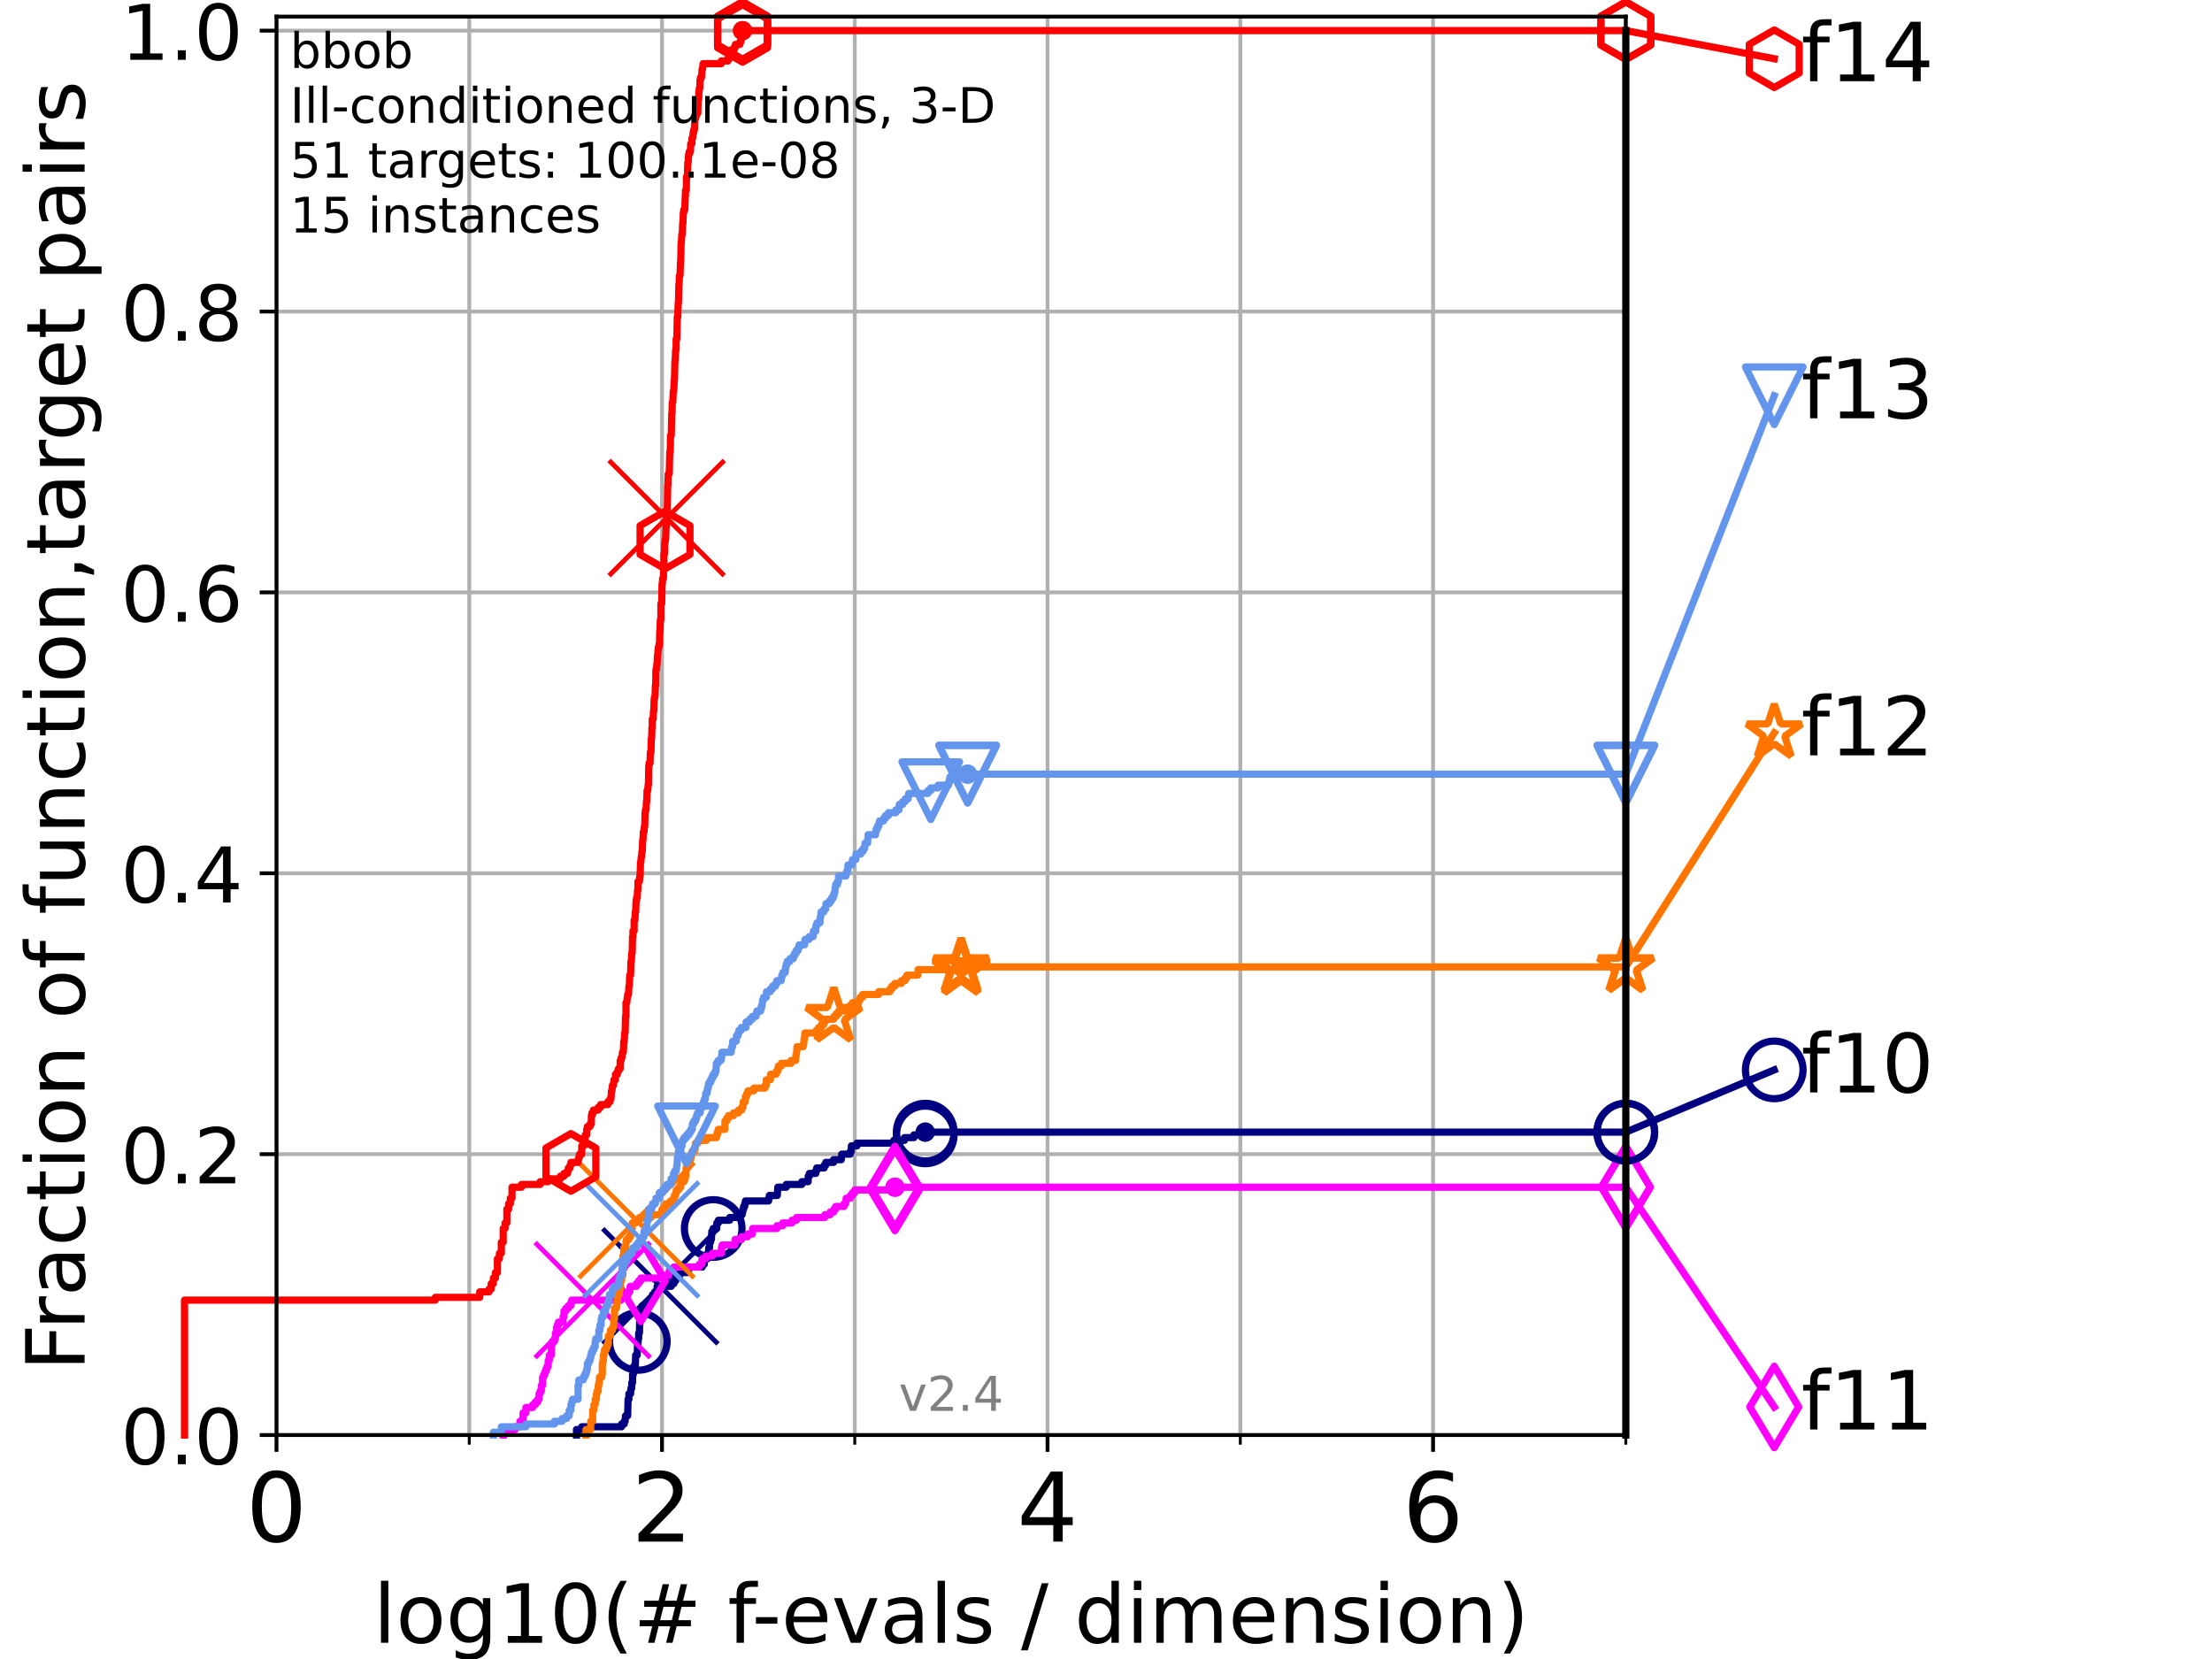 <?xml version="1.0" encoding="utf-8" standalone="no"?>
<!DOCTYPE svg PUBLIC "-//W3C//DTD SVG 1.1//EN"
  "http://www.w3.org/Graphics/SVG/1.1/DTD/svg11.dtd">
<!-- Created with matplotlib (https://matplotlib.org/) -->
<svg height="345.6pt" version="1.1" viewBox="0 0 460.8 345.6" width="460.8pt" xmlns="http://www.w3.org/2000/svg" xmlns:xlink="http://www.w3.org/1999/xlink">
 <defs>
  <style type="text/css">*{stroke-linecap:butt;stroke-linejoin:round;}</style>
 </defs>
 <g id="figure_1">
  <g id="patch_1">
   <path d="M 0 345.6 
L 460.8 345.6 
L 460.8 0 
L 0 0 
z
" style="fill:#ffffff;"/>
  </g>
  <g id="axes_1">
   <g id="patch_2">
    <path d="M 57.6 298.944 
L 338.688 298.944 
L 338.688 3.456 
L 57.6 3.456 
z
" style="fill:#ffffff;"/>
   </g>
   <g id="matplotlib.axis_1">
    <g id="xtick_1">
     <g id="line2d_1">
      <path clip-path="url(#peaab709359)" d="M 57.6 298.944 
L 57.6 3.456 
" style="fill:none;stroke:#b0b0b0;stroke-linecap:square;stroke-width:0.8;"/>
     </g>
     <g id="line2d_2">
      <defs>
       <path d="M 0 0 
L 0 3.5 
" id="mdf8b550103" style="stroke:#000000;stroke-width:0.8;"/>
      </defs>
      <g>
       <use style="stroke:#000000;stroke-width:0.8;" x="57.6" xlink:href="#mdf8b550103" y="298.944"/>
      </g>
     </g>
     <g id="text_1">
      <!-- 0 -->
      <g transform="translate(51.237 321.141)scale(0.2 -0.2)">
       <defs>
        <path d="M 31.781 66.406 
Q 24.172 66.406 20.328 58.906 
Q 16.5 51.422 16.5 36.375 
Q 16.5 21.391 20.328 13.891 
Q 24.172 6.391 31.781 6.391 
Q 39.453 6.391 43.281 13.891 
Q 47.125 21.391 47.125 36.375 
Q 47.125 51.422 43.281 58.906 
Q 39.453 66.406 31.781 66.406 
z
M 31.781 74.219 
Q 44.047 74.219 50.516 64.516 
Q 56.984 54.828 56.984 36.375 
Q 56.984 17.969 50.516 8.266 
Q 44.047 -1.422 31.781 -1.422 
Q 19.531 -1.422 13.062 8.266 
Q 6.594 17.969 6.594 36.375 
Q 6.594 54.828 13.062 64.516 
Q 19.531 74.219 31.781 74.219 
z
" id="DejaVuSans-48"/>
       </defs>
       <use xlink:href="#DejaVuSans-48"/>
      </g>
     </g>
    </g>
    <g id="xtick_2">
     <g id="line2d_3">
      <path clip-path="url(#peaab709359)" d="M 137.911 298.944 
L 137.911 3.456 
" style="fill:none;stroke:#b0b0b0;stroke-linecap:square;stroke-width:0.8;"/>
     </g>
     <g id="line2d_4">
      <g>
       <use style="stroke:#000000;stroke-width:0.8;" x="137.911" xlink:href="#mdf8b550103" y="298.944"/>
      </g>
     </g>
     <g id="text_2">
      <!-- 2 -->
      <g transform="translate(131.548 321.141)scale(0.2 -0.2)">
       <defs>
        <path d="M 19.188 8.297 
L 53.609 8.297 
L 53.609 0 
L 7.328 0 
L 7.328 8.297 
Q 12.938 14.109 22.625 23.891 
Q 32.328 33.688 34.812 36.531 
Q 39.547 41.844 41.422 45.531 
Q 43.312 49.219 43.312 52.781 
Q 43.312 58.594 39.234 62.25 
Q 35.156 65.922 28.609 65.922 
Q 23.969 65.922 18.812 64.312 
Q 13.672 62.703 7.812 59.422 
L 7.812 69.391 
Q 13.766 71.781 18.938 73 
Q 24.125 74.219 28.422 74.219 
Q 39.75 74.219 46.484 68.547 
Q 53.219 62.891 53.219 53.422 
Q 53.219 48.922 51.531 44.891 
Q 49.859 40.875 45.406 35.406 
Q 44.188 33.984 37.641 27.219 
Q 31.109 20.453 19.188 8.297 
z
" id="DejaVuSans-50"/>
       </defs>
       <use xlink:href="#DejaVuSans-50"/>
      </g>
     </g>
    </g>
    <g id="xtick_3">
     <g id="line2d_5">
      <path clip-path="url(#peaab709359)" d="M 218.222 298.944 
L 218.222 3.456 
" style="fill:none;stroke:#b0b0b0;stroke-linecap:square;stroke-width:0.8;"/>
     </g>
     <g id="line2d_6">
      <g>
       <use style="stroke:#000000;stroke-width:0.8;" x="218.222" xlink:href="#mdf8b550103" y="298.944"/>
      </g>
     </g>
     <g id="text_3">
      <!-- 4 -->
      <g transform="translate(211.859 321.141)scale(0.2 -0.2)">
       <defs>
        <path d="M 37.797 64.312 
L 12.891 25.391 
L 37.797 25.391 
z
M 35.203 72.906 
L 47.609 72.906 
L 47.609 25.391 
L 58.016 25.391 
L 58.016 17.188 
L 47.609 17.188 
L 47.609 0 
L 37.797 0 
L 37.797 17.188 
L 4.891 17.188 
L 4.891 26.703 
z
" id="DejaVuSans-52"/>
       </defs>
       <use xlink:href="#DejaVuSans-52"/>
      </g>
     </g>
    </g>
    <g id="xtick_4">
     <g id="line2d_7">
      <path clip-path="url(#peaab709359)" d="M 298.533 298.944 
L 298.533 3.456 
" style="fill:none;stroke:#b0b0b0;stroke-linecap:square;stroke-width:0.8;"/>
     </g>
     <g id="line2d_8">
      <g>
       <use style="stroke:#000000;stroke-width:0.8;" x="298.533" xlink:href="#mdf8b550103" y="298.944"/>
      </g>
     </g>
     <g id="text_4">
      <!-- 6 -->
      <g transform="translate(292.17 321.141)scale(0.2 -0.2)">
       <defs>
        <path d="M 33.016 40.375 
Q 26.375 40.375 22.484 35.828 
Q 18.609 31.297 18.609 23.391 
Q 18.609 15.531 22.484 10.953 
Q 26.375 6.391 33.016 6.391 
Q 39.656 6.391 43.531 10.953 
Q 47.406 15.531 47.406 23.391 
Q 47.406 31.297 43.531 35.828 
Q 39.656 40.375 33.016 40.375 
z
M 52.594 71.297 
L 52.594 62.312 
Q 48.875 64.062 45.094 64.984 
Q 41.312 65.922 37.594 65.922 
Q 27.828 65.922 22.672 59.328 
Q 17.531 52.734 16.797 39.406 
Q 19.672 43.656 24.016 45.922 
Q 28.375 48.188 33.594 48.188 
Q 44.578 48.188 50.953 41.516 
Q 57.328 34.859 57.328 23.391 
Q 57.328 12.156 50.688 5.359 
Q 44.047 -1.422 33.016 -1.422 
Q 20.359 -1.422 13.672 8.266 
Q 6.984 17.969 6.984 36.375 
Q 6.984 53.656 15.188 63.938 
Q 23.391 74.219 37.203 74.219 
Q 40.922 74.219 44.703 73.484 
Q 48.484 72.75 52.594 71.297 
z
" id="DejaVuSans-54"/>
       </defs>
       <use xlink:href="#DejaVuSans-54"/>
      </g>
     </g>
    </g>
    <g id="xtick_5">
     <g id="line2d_9">
      <path clip-path="url(#peaab709359)" d="M 97.755 298.944 
L 97.755 3.456 
" style="fill:none;stroke:#b0b0b0;stroke-linecap:square;stroke-width:0.8;"/>
     </g>
     <g id="line2d_10">
      <defs>
       <path d="M 0 0 
L 0 2 
" id="m8feef7e190" style="stroke:#000000;stroke-width:0.6;"/>
      </defs>
      <g>
       <use style="stroke:#000000;stroke-width:0.6;" x="97.755" xlink:href="#m8feef7e190" y="298.944"/>
      </g>
     </g>
    </g>
    <g id="xtick_6">
     <g id="line2d_11">
      <path clip-path="url(#peaab709359)" d="M 178.066 298.944 
L 178.066 3.456 
" style="fill:none;stroke:#b0b0b0;stroke-linecap:square;stroke-width:0.8;"/>
     </g>
     <g id="line2d_12">
      <g>
       <use style="stroke:#000000;stroke-width:0.6;" x="178.066" xlink:href="#m8feef7e190" y="298.944"/>
      </g>
     </g>
    </g>
    <g id="xtick_7">
     <g id="line2d_13">
      <path clip-path="url(#peaab709359)" d="M 258.377 298.944 
L 258.377 3.456 
" style="fill:none;stroke:#b0b0b0;stroke-linecap:square;stroke-width:0.8;"/>
     </g>
     <g id="line2d_14">
      <g>
       <use style="stroke:#000000;stroke-width:0.6;" x="258.377" xlink:href="#m8feef7e190" y="298.944"/>
      </g>
     </g>
    </g>
    <g id="xtick_8">
     <g id="line2d_15">
      <path clip-path="url(#peaab709359)" d="M 338.688 298.944 
L 338.688 3.456 
" style="fill:none;stroke:#b0b0b0;stroke-linecap:square;stroke-width:0.8;"/>
     </g>
     <g id="line2d_16">
      <g>
       <use style="stroke:#000000;stroke-width:0.6;" x="338.688" xlink:href="#m8feef7e190" y="298.944"/>
      </g>
     </g>
    </g>
    <g id="text_5">
     <!-- log10(# f-evals / dimension) -->
     <g transform="translate(77.764 342.218)scale(0.17 -0.17)">
      <defs>
       <path d="M 9.422 75.984 
L 18.406 75.984 
L 18.406 0 
L 9.422 0 
z
" id="DejaVuSans-108"/>
       <path d="M 30.609 48.391 
Q 23.391 48.391 19.188 42.75 
Q 14.984 37.109 14.984 27.297 
Q 14.984 17.484 19.156 11.844 
Q 23.344 6.203 30.609 6.203 
Q 37.797 6.203 41.984 11.859 
Q 46.188 17.531 46.188 27.297 
Q 46.188 37.016 41.984 42.703 
Q 37.797 48.391 30.609 48.391 
z
M 30.609 56 
Q 42.328 56 49.016 48.375 
Q 55.719 40.766 55.719 27.297 
Q 55.719 13.875 49.016 6.219 
Q 42.328 -1.422 30.609 -1.422 
Q 18.844 -1.422 12.172 6.219 
Q 5.516 13.875 5.516 27.297 
Q 5.516 40.766 12.172 48.375 
Q 18.844 56 30.609 56 
z
" id="DejaVuSans-111"/>
       <path d="M 45.406 27.984 
Q 45.406 37.75 41.375 43.109 
Q 37.359 48.484 30.078 48.484 
Q 22.859 48.484 18.828 43.109 
Q 14.797 37.75 14.797 27.984 
Q 14.797 18.266 18.828 12.891 
Q 22.859 7.516 30.078 7.516 
Q 37.359 7.516 41.375 12.891 
Q 45.406 18.266 45.406 27.984 
z
M 54.391 6.781 
Q 54.391 -7.172 48.188 -13.984 
Q 42 -20.797 29.203 -20.797 
Q 24.469 -20.797 20.266 -20.094 
Q 16.062 -19.391 12.109 -17.922 
L 12.109 -9.188 
Q 16.062 -11.328 19.922 -12.344 
Q 23.781 -13.375 27.781 -13.375 
Q 36.625 -13.375 41.016 -8.766 
Q 45.406 -4.156 45.406 5.172 
L 45.406 9.625 
Q 42.625 4.781 38.281 2.391 
Q 33.938 0 27.875 0 
Q 17.828 0 11.672 7.656 
Q 5.516 15.328 5.516 27.984 
Q 5.516 40.672 11.672 48.328 
Q 17.828 56 27.875 56 
Q 33.938 56 38.281 53.609 
Q 42.625 51.219 45.406 46.391 
L 45.406 54.688 
L 54.391 54.688 
z
" id="DejaVuSans-103"/>
       <path d="M 12.406 8.297 
L 28.516 8.297 
L 28.516 63.922 
L 10.984 60.406 
L 10.984 69.391 
L 28.422 72.906 
L 38.281 72.906 
L 38.281 8.297 
L 54.391 8.297 
L 54.391 0 
L 12.406 0 
z
" id="DejaVuSans-49"/>
       <path d="M 31 75.875 
Q 24.469 64.656 21.281 53.656 
Q 18.109 42.672 18.109 31.391 
Q 18.109 20.125 21.312 9.062 
Q 24.516 -2 31 -13.188 
L 23.188 -13.188 
Q 15.875 -1.703 12.234 9.375 
Q 8.594 20.453 8.594 31.391 
Q 8.594 42.281 12.203 53.312 
Q 15.828 64.359 23.188 75.875 
z
" id="DejaVuSans-40"/>
       <path d="M 51.125 44 
L 36.922 44 
L 32.812 27.688 
L 47.125 27.688 
z
M 43.797 71.781 
L 38.719 51.516 
L 52.984 51.516 
L 58.109 71.781 
L 65.922 71.781 
L 60.891 51.516 
L 76.125 51.516 
L 76.125 44 
L 58.984 44 
L 54.984 27.688 
L 70.516 27.688 
L 70.516 20.219 
L 53.078 20.219 
L 48 0 
L 40.188 0 
L 45.219 20.219 
L 30.906 20.219 
L 25.875 0 
L 18.016 0 
L 23.094 20.219 
L 7.719 20.219 
L 7.719 27.688 
L 24.906 27.688 
L 29 44 
L 13.281 44 
L 13.281 51.516 
L 30.906 51.516 
L 35.891 71.781 
z
" id="DejaVuSans-35"/>
       <path id="DejaVuSans-32"/>
       <path d="M 37.109 75.984 
L 37.109 68.5 
L 28.516 68.5 
Q 23.688 68.5 21.797 66.547 
Q 19.922 64.594 19.922 59.516 
L 19.922 54.688 
L 34.719 54.688 
L 34.719 47.703 
L 19.922 47.703 
L 19.922 0 
L 10.891 0 
L 10.891 47.703 
L 2.297 47.703 
L 2.297 54.688 
L 10.891 54.688 
L 10.891 58.5 
Q 10.891 67.625 15.141 71.797 
Q 19.391 75.984 28.609 75.984 
z
" id="DejaVuSans-102"/>
       <path d="M 4.891 31.391 
L 31.203 31.391 
L 31.203 23.391 
L 4.891 23.391 
z
" id="DejaVuSans-45"/>
       <path d="M 56.203 29.594 
L 56.203 25.203 
L 14.891 25.203 
Q 15.484 15.922 20.484 11.062 
Q 25.484 6.203 34.422 6.203 
Q 39.594 6.203 44.453 7.469 
Q 49.312 8.734 54.109 11.281 
L 54.109 2.781 
Q 49.266 0.734 44.188 -0.344 
Q 39.109 -1.422 33.891 -1.422 
Q 20.797 -1.422 13.156 6.188 
Q 5.516 13.812 5.516 26.812 
Q 5.516 40.234 12.766 48.109 
Q 20.016 56 32.328 56 
Q 43.359 56 49.781 48.891 
Q 56.203 41.797 56.203 29.594 
z
M 47.219 32.234 
Q 47.125 39.594 43.094 43.984 
Q 39.062 48.391 32.422 48.391 
Q 24.906 48.391 20.391 44.141 
Q 15.875 39.891 15.188 32.172 
z
" id="DejaVuSans-101"/>
       <path d="M 2.984 54.688 
L 12.5 54.688 
L 29.594 8.797 
L 46.688 54.688 
L 56.203 54.688 
L 35.688 0 
L 23.484 0 
z
" id="DejaVuSans-118"/>
       <path d="M 34.281 27.484 
Q 23.391 27.484 19.188 25 
Q 14.984 22.516 14.984 16.5 
Q 14.984 11.719 18.141 8.906 
Q 21.297 6.109 26.703 6.109 
Q 34.188 6.109 38.703 11.406 
Q 43.219 16.703 43.219 25.484 
L 43.219 27.484 
z
M 52.203 31.203 
L 52.203 0 
L 43.219 0 
L 43.219 8.297 
Q 40.141 3.328 35.547 0.953 
Q 30.953 -1.422 24.312 -1.422 
Q 15.922 -1.422 10.953 3.297 
Q 6 8.016 6 15.922 
Q 6 25.141 12.172 29.828 
Q 18.359 34.516 30.609 34.516 
L 43.219 34.516 
L 43.219 35.406 
Q 43.219 41.609 39.141 45 
Q 35.062 48.391 27.688 48.391 
Q 23 48.391 18.547 47.266 
Q 14.109 46.141 10.016 43.891 
L 10.016 52.203 
Q 14.938 54.109 19.578 55.047 
Q 24.219 56 28.609 56 
Q 40.484 56 46.344 49.844 
Q 52.203 43.703 52.203 31.203 
z
" id="DejaVuSans-97"/>
       <path d="M 44.281 53.078 
L 44.281 44.578 
Q 40.484 46.531 36.375 47.5 
Q 32.281 48.484 27.875 48.484 
Q 21.188 48.484 17.844 46.438 
Q 14.5 44.391 14.5 40.281 
Q 14.5 37.156 16.891 35.375 
Q 19.281 33.594 26.516 31.984 
L 29.594 31.297 
Q 39.156 29.25 43.188 25.516 
Q 47.219 21.781 47.219 15.094 
Q 47.219 7.469 41.188 3.016 
Q 35.156 -1.422 24.609 -1.422 
Q 20.219 -1.422 15.453 -0.562 
Q 10.688 0.297 5.422 2 
L 5.422 11.281 
Q 10.406 8.688 15.234 7.391 
Q 20.062 6.109 24.812 6.109 
Q 31.156 6.109 34.562 8.281 
Q 37.984 10.453 37.984 14.406 
Q 37.984 18.062 35.516 20.016 
Q 33.062 21.969 24.703 23.781 
L 21.578 24.516 
Q 13.234 26.266 9.516 29.906 
Q 5.812 33.547 5.812 39.891 
Q 5.812 47.609 11.281 51.797 
Q 16.75 56 26.812 56 
Q 31.781 56 36.172 55.266 
Q 40.578 54.547 44.281 53.078 
z
" id="DejaVuSans-115"/>
       <path d="M 25.391 72.906 
L 33.688 72.906 
L 8.297 -9.281 
L 0 -9.281 
z
" id="DejaVuSans-47"/>
       <path d="M 45.406 46.391 
L 45.406 75.984 
L 54.391 75.984 
L 54.391 0 
L 45.406 0 
L 45.406 8.203 
Q 42.578 3.328 38.25 0.953 
Q 33.938 -1.422 27.875 -1.422 
Q 17.969 -1.422 11.734 6.484 
Q 5.516 14.406 5.516 27.297 
Q 5.516 40.188 11.734 48.094 
Q 17.969 56 27.875 56 
Q 33.938 56 38.25 53.625 
Q 42.578 51.266 45.406 46.391 
z
M 14.797 27.297 
Q 14.797 17.391 18.875 11.75 
Q 22.953 6.109 30.078 6.109 
Q 37.203 6.109 41.297 11.75 
Q 45.406 17.391 45.406 27.297 
Q 45.406 37.203 41.297 42.844 
Q 37.203 48.484 30.078 48.484 
Q 22.953 48.484 18.875 42.844 
Q 14.797 37.203 14.797 27.297 
z
" id="DejaVuSans-100"/>
       <path d="M 9.422 54.688 
L 18.406 54.688 
L 18.406 0 
L 9.422 0 
z
M 9.422 75.984 
L 18.406 75.984 
L 18.406 64.594 
L 9.422 64.594 
z
" id="DejaVuSans-105"/>
       <path d="M 52 44.188 
Q 55.375 50.25 60.062 53.125 
Q 64.75 56 71.094 56 
Q 79.641 56 84.281 50.016 
Q 88.922 44.047 88.922 33.016 
L 88.922 0 
L 79.891 0 
L 79.891 32.719 
Q 79.891 40.578 77.094 44.375 
Q 74.312 48.188 68.609 48.188 
Q 61.625 48.188 57.562 43.547 
Q 53.516 38.922 53.516 30.906 
L 53.516 0 
L 44.484 0 
L 44.484 32.719 
Q 44.484 40.625 41.703 44.406 
Q 38.922 48.188 33.109 48.188 
Q 26.219 48.188 22.156 43.531 
Q 18.109 38.875 18.109 30.906 
L 18.109 0 
L 9.078 0 
L 9.078 54.688 
L 18.109 54.688 
L 18.109 46.188 
Q 21.188 51.219 25.484 53.609 
Q 29.781 56 35.688 56 
Q 41.656 56 45.828 52.969 
Q 50 49.953 52 44.188 
z
" id="DejaVuSans-109"/>
       <path d="M 54.891 33.016 
L 54.891 0 
L 45.906 0 
L 45.906 32.719 
Q 45.906 40.484 42.875 44.328 
Q 39.844 48.188 33.797 48.188 
Q 26.516 48.188 22.312 43.547 
Q 18.109 38.922 18.109 30.906 
L 18.109 0 
L 9.078 0 
L 9.078 54.688 
L 18.109 54.688 
L 18.109 46.188 
Q 21.344 51.125 25.703 53.562 
Q 30.078 56 35.797 56 
Q 45.219 56 50.047 50.172 
Q 54.891 44.344 54.891 33.016 
z
" id="DejaVuSans-110"/>
       <path d="M 8.016 75.875 
L 15.828 75.875 
Q 23.141 64.359 26.781 53.312 
Q 30.422 42.281 30.422 31.391 
Q 30.422 20.453 26.781 9.375 
Q 23.141 -1.703 15.828 -13.188 
L 8.016 -13.188 
Q 14.5 -2 17.703 9.062 
Q 20.906 20.125 20.906 31.391 
Q 20.906 42.672 17.703 53.656 
Q 14.5 64.656 8.016 75.875 
z
" id="DejaVuSans-41"/>
      </defs>
      <use xlink:href="#DejaVuSans-108"/>
      <use x="27.783" xlink:href="#DejaVuSans-111"/>
      <use x="88.965" xlink:href="#DejaVuSans-103"/>
      <use x="152.441" xlink:href="#DejaVuSans-49"/>
      <use x="216.064" xlink:href="#DejaVuSans-48"/>
      <use x="279.688" xlink:href="#DejaVuSans-40"/>
      <use x="318.701" xlink:href="#DejaVuSans-35"/>
      <use x="402.49" xlink:href="#DejaVuSans-32"/>
      <use x="434.277" xlink:href="#DejaVuSans-102"/>
      <use x="463.982" xlink:href="#DejaVuSans-45"/>
      <use x="500.066" xlink:href="#DejaVuSans-101"/>
      <use x="561.59" xlink:href="#DejaVuSans-118"/>
      <use x="620.77" xlink:href="#DejaVuSans-97"/>
      <use x="682.049" xlink:href="#DejaVuSans-108"/>
      <use x="709.832" xlink:href="#DejaVuSans-115"/>
      <use x="761.932" xlink:href="#DejaVuSans-32"/>
      <use x="793.719" xlink:href="#DejaVuSans-47"/>
      <use x="827.41" xlink:href="#DejaVuSans-32"/>
      <use x="859.197" xlink:href="#DejaVuSans-100"/>
      <use x="922.674" xlink:href="#DejaVuSans-105"/>
      <use x="950.457" xlink:href="#DejaVuSans-109"/>
      <use x="1047.869" xlink:href="#DejaVuSans-101"/>
      <use x="1109.393" xlink:href="#DejaVuSans-110"/>
      <use x="1172.771" xlink:href="#DejaVuSans-115"/>
      <use x="1224.871" xlink:href="#DejaVuSans-105"/>
      <use x="1252.654" xlink:href="#DejaVuSans-111"/>
      <use x="1313.836" xlink:href="#DejaVuSans-110"/>
      <use x="1377.215" xlink:href="#DejaVuSans-41"/>
     </g>
    </g>
   </g>
   <g id="matplotlib.axis_2">
    <g id="ytick_1">
     <g id="line2d_17">
      <path clip-path="url(#peaab709359)" d="M 57.6 298.944 
L 338.688 298.944 
" style="fill:none;stroke:#b0b0b0;stroke-linecap:square;stroke-width:0.8;"/>
     </g>
     <g id="line2d_18">
      <defs>
       <path d="M 0 0 
L -3.5 0 
" id="mc54de83dc9" style="stroke:#000000;stroke-width:0.8;"/>
      </defs>
      <g>
       <use style="stroke:#000000;stroke-width:0.8;" x="57.6" xlink:href="#mc54de83dc9" y="298.944"/>
      </g>
     </g>
     <g id="text_6">
      <!-- 0.0 -->
      <g transform="translate(25.155 305.023)scale(0.16 -0.16)">
       <defs>
        <path d="M 10.688 12.406 
L 21 12.406 
L 21 0 
L 10.688 0 
z
" id="DejaVuSans-46"/>
       </defs>
       <use xlink:href="#DejaVuSans-48"/>
       <use x="63.623" xlink:href="#DejaVuSans-46"/>
       <use x="95.41" xlink:href="#DejaVuSans-48"/>
      </g>
     </g>
    </g>
    <g id="ytick_2">
     <g id="line2d_19">
      <path clip-path="url(#peaab709359)" d="M 57.6 240.432 
L 338.688 240.432 
" style="fill:none;stroke:#b0b0b0;stroke-linecap:square;stroke-width:0.8;"/>
     </g>
     <g id="line2d_20">
      <g>
       <use style="stroke:#000000;stroke-width:0.8;" x="57.6" xlink:href="#mc54de83dc9" y="240.432"/>
      </g>
     </g>
     <g id="text_7">
      <!-- 0.2 -->
      <g transform="translate(25.155 246.51)scale(0.16 -0.16)">
       <use xlink:href="#DejaVuSans-48"/>
       <use x="63.623" xlink:href="#DejaVuSans-46"/>
       <use x="95.41" xlink:href="#DejaVuSans-50"/>
      </g>
     </g>
    </g>
    <g id="ytick_3">
     <g id="line2d_21">
      <path clip-path="url(#peaab709359)" d="M 57.6 181.919 
L 338.688 181.919 
" style="fill:none;stroke:#b0b0b0;stroke-linecap:square;stroke-width:0.8;"/>
     </g>
     <g id="line2d_22">
      <g>
       <use style="stroke:#000000;stroke-width:0.8;" x="57.6" xlink:href="#mc54de83dc9" y="181.919"/>
      </g>
     </g>
     <g id="text_8">
      <!-- 0.4 -->
      <g transform="translate(25.155 187.998)scale(0.16 -0.16)">
       <use xlink:href="#DejaVuSans-48"/>
       <use x="63.623" xlink:href="#DejaVuSans-46"/>
       <use x="95.41" xlink:href="#DejaVuSans-52"/>
      </g>
     </g>
    </g>
    <g id="ytick_4">
     <g id="line2d_23">
      <path clip-path="url(#peaab709359)" d="M 57.6 123.407 
L 338.688 123.407 
" style="fill:none;stroke:#b0b0b0;stroke-linecap:square;stroke-width:0.8;"/>
     </g>
     <g id="line2d_24">
      <g>
       <use style="stroke:#000000;stroke-width:0.8;" x="57.6" xlink:href="#mc54de83dc9" y="123.407"/>
      </g>
     </g>
     <g id="text_9">
      <!-- 0.6 -->
      <g transform="translate(25.155 129.485)scale(0.16 -0.16)">
       <use xlink:href="#DejaVuSans-48"/>
       <use x="63.623" xlink:href="#DejaVuSans-46"/>
       <use x="95.41" xlink:href="#DejaVuSans-54"/>
      </g>
     </g>
    </g>
    <g id="ytick_5">
     <g id="line2d_25">
      <path clip-path="url(#peaab709359)" d="M 57.6 64.894 
L 338.688 64.894 
" style="fill:none;stroke:#b0b0b0;stroke-linecap:square;stroke-width:0.8;"/>
     </g>
     <g id="line2d_26">
      <g>
       <use style="stroke:#000000;stroke-width:0.8;" x="57.6" xlink:href="#mc54de83dc9" y="64.894"/>
      </g>
     </g>
     <g id="text_10">
      <!-- 0.8 -->
      <g transform="translate(25.155 70.973)scale(0.16 -0.16)">
       <defs>
        <path d="M 31.781 34.625 
Q 24.75 34.625 20.719 30.859 
Q 16.703 27.094 16.703 20.516 
Q 16.703 13.922 20.719 10.156 
Q 24.75 6.391 31.781 6.391 
Q 38.812 6.391 42.859 10.172 
Q 46.922 13.969 46.922 20.516 
Q 46.922 27.094 42.891 30.859 
Q 38.875 34.625 31.781 34.625 
z
M 21.922 38.812 
Q 15.578 40.375 12.031 44.719 
Q 8.5 49.078 8.5 55.328 
Q 8.5 64.062 14.719 69.141 
Q 20.953 74.219 31.781 74.219 
Q 42.672 74.219 48.875 69.141 
Q 55.078 64.062 55.078 55.328 
Q 55.078 49.078 51.531 44.719 
Q 48 40.375 41.703 38.812 
Q 48.828 37.156 52.797 32.312 
Q 56.781 27.484 56.781 20.516 
Q 56.781 9.906 50.312 4.234 
Q 43.844 -1.422 31.781 -1.422 
Q 19.734 -1.422 13.25 4.234 
Q 6.781 9.906 6.781 20.516 
Q 6.781 27.484 10.781 32.312 
Q 14.797 37.156 21.922 38.812 
z
M 18.312 54.391 
Q 18.312 48.734 21.844 45.562 
Q 25.391 42.391 31.781 42.391 
Q 38.141 42.391 41.719 45.562 
Q 45.312 48.734 45.312 54.391 
Q 45.312 60.062 41.719 63.234 
Q 38.141 66.406 31.781 66.406 
Q 25.391 66.406 21.844 63.234 
Q 18.312 60.062 18.312 54.391 
z
" id="DejaVuSans-56"/>
       </defs>
       <use xlink:href="#DejaVuSans-48"/>
       <use x="63.623" xlink:href="#DejaVuSans-46"/>
       <use x="95.41" xlink:href="#DejaVuSans-56"/>
      </g>
     </g>
    </g>
    <g id="ytick_6">
     <g id="line2d_27">
      <path clip-path="url(#peaab709359)" d="M 57.6 6.382 
L 338.688 6.382 
" style="fill:none;stroke:#b0b0b0;stroke-linecap:square;stroke-width:0.8;"/>
     </g>
     <g id="line2d_28">
      <g>
       <use style="stroke:#000000;stroke-width:0.8;" x="57.6" xlink:href="#mc54de83dc9" y="6.382"/>
      </g>
     </g>
     <g id="text_11">
      <!-- 1.0 -->
      <g transform="translate(25.155 12.46)scale(0.16 -0.16)">
       <use xlink:href="#DejaVuSans-49"/>
       <use x="63.623" xlink:href="#DejaVuSans-46"/>
       <use x="95.41" xlink:href="#DejaVuSans-48"/>
      </g>
     </g>
    </g>
    <g id="text_12">
     <!-- Fraction of function,target pairs -->
     <g transform="translate(17.62 285.585)rotate(-90)scale(0.17 -0.17)">
      <defs>
       <path d="M 9.812 72.906 
L 51.703 72.906 
L 51.703 64.594 
L 19.672 64.594 
L 19.672 43.109 
L 48.578 43.109 
L 48.578 34.812 
L 19.672 34.812 
L 19.672 0 
L 9.812 0 
z
" id="DejaVuSans-70"/>
       <path d="M 41.109 46.297 
Q 39.594 47.172 37.812 47.578 
Q 36.031 48 33.891 48 
Q 26.266 48 22.188 43.047 
Q 18.109 38.094 18.109 28.812 
L 18.109 0 
L 9.078 0 
L 9.078 54.688 
L 18.109 54.688 
L 18.109 46.188 
Q 20.953 51.172 25.484 53.578 
Q 30.031 56 36.531 56 
Q 37.453 56 38.578 55.875 
Q 39.703 55.766 41.062 55.516 
z
" id="DejaVuSans-114"/>
       <path d="M 48.781 52.594 
L 48.781 44.188 
Q 44.969 46.297 41.141 47.344 
Q 37.312 48.391 33.406 48.391 
Q 24.656 48.391 19.812 42.844 
Q 14.984 37.312 14.984 27.297 
Q 14.984 17.281 19.812 11.734 
Q 24.656 6.203 33.406 6.203 
Q 37.312 6.203 41.141 7.25 
Q 44.969 8.297 48.781 10.406 
L 48.781 2.094 
Q 45.016 0.344 40.984 -0.531 
Q 36.969 -1.422 32.422 -1.422 
Q 20.062 -1.422 12.781 6.344 
Q 5.516 14.109 5.516 27.297 
Q 5.516 40.672 12.859 48.328 
Q 20.219 56 33.016 56 
Q 37.156 56 41.109 55.141 
Q 45.062 54.297 48.781 52.594 
z
" id="DejaVuSans-99"/>
       <path d="M 18.312 70.219 
L 18.312 54.688 
L 36.812 54.688 
L 36.812 47.703 
L 18.312 47.703 
L 18.312 18.016 
Q 18.312 11.328 20.141 9.422 
Q 21.969 7.516 27.594 7.516 
L 36.812 7.516 
L 36.812 0 
L 27.594 0 
Q 17.188 0 13.234 3.875 
Q 9.281 7.766 9.281 18.016 
L 9.281 47.703 
L 2.688 47.703 
L 2.688 54.688 
L 9.281 54.688 
L 9.281 70.219 
z
" id="DejaVuSans-116"/>
       <path d="M 8.5 21.578 
L 8.5 54.688 
L 17.484 54.688 
L 17.484 21.922 
Q 17.484 14.156 20.5 10.266 
Q 23.531 6.391 29.594 6.391 
Q 36.859 6.391 41.078 11.031 
Q 45.312 15.672 45.312 23.688 
L 45.312 54.688 
L 54.297 54.688 
L 54.297 0 
L 45.312 0 
L 45.312 8.406 
Q 42.047 3.422 37.719 1 
Q 33.406 -1.422 27.688 -1.422 
Q 18.266 -1.422 13.375 4.438 
Q 8.5 10.297 8.5 21.578 
z
M 31.109 56 
z
" id="DejaVuSans-117"/>
       <path d="M 11.719 12.406 
L 22.016 12.406 
L 22.016 4 
L 14.016 -11.625 
L 7.719 -11.625 
L 11.719 4 
z
" id="DejaVuSans-44"/>
       <path d="M 18.109 8.203 
L 18.109 -20.797 
L 9.078 -20.797 
L 9.078 54.688 
L 18.109 54.688 
L 18.109 46.391 
Q 20.953 51.266 25.266 53.625 
Q 29.594 56 35.594 56 
Q 45.562 56 51.781 48.094 
Q 58.016 40.188 58.016 27.297 
Q 58.016 14.406 51.781 6.484 
Q 45.562 -1.422 35.594 -1.422 
Q 29.594 -1.422 25.266 0.953 
Q 20.953 3.328 18.109 8.203 
z
M 48.688 27.297 
Q 48.688 37.203 44.609 42.844 
Q 40.531 48.484 33.406 48.484 
Q 26.266 48.484 22.188 42.844 
Q 18.109 37.203 18.109 27.297 
Q 18.109 17.391 22.188 11.75 
Q 26.266 6.109 33.406 6.109 
Q 40.531 6.109 44.609 11.75 
Q 48.688 17.391 48.688 27.297 
z
" id="DejaVuSans-112"/>
      </defs>
      <use xlink:href="#DejaVuSans-70"/>
      <use x="50.27" xlink:href="#DejaVuSans-114"/>
      <use x="91.383" xlink:href="#DejaVuSans-97"/>
      <use x="152.662" xlink:href="#DejaVuSans-99"/>
      <use x="207.643" xlink:href="#DejaVuSans-116"/>
      <use x="246.852" xlink:href="#DejaVuSans-105"/>
      <use x="274.635" xlink:href="#DejaVuSans-111"/>
      <use x="335.816" xlink:href="#DejaVuSans-110"/>
      <use x="399.195" xlink:href="#DejaVuSans-32"/>
      <use x="430.982" xlink:href="#DejaVuSans-111"/>
      <use x="492.164" xlink:href="#DejaVuSans-102"/>
      <use x="527.369" xlink:href="#DejaVuSans-32"/>
      <use x="559.156" xlink:href="#DejaVuSans-102"/>
      <use x="594.361" xlink:href="#DejaVuSans-117"/>
      <use x="657.74" xlink:href="#DejaVuSans-110"/>
      <use x="721.119" xlink:href="#DejaVuSans-99"/>
      <use x="776.1" xlink:href="#DejaVuSans-116"/>
      <use x="815.309" xlink:href="#DejaVuSans-105"/>
      <use x="843.092" xlink:href="#DejaVuSans-111"/>
      <use x="904.273" xlink:href="#DejaVuSans-110"/>
      <use x="967.652" xlink:href="#DejaVuSans-44"/>
      <use x="999.439" xlink:href="#DejaVuSans-116"/>
      <use x="1038.648" xlink:href="#DejaVuSans-97"/>
      <use x="1099.928" xlink:href="#DejaVuSans-114"/>
      <use x="1139.291" xlink:href="#DejaVuSans-103"/>
      <use x="1202.768" xlink:href="#DejaVuSans-101"/>
      <use x="1264.291" xlink:href="#DejaVuSans-116"/>
      <use x="1303.5" xlink:href="#DejaVuSans-32"/>
      <use x="1335.287" xlink:href="#DejaVuSans-112"/>
      <use x="1398.764" xlink:href="#DejaVuSans-97"/>
      <use x="1460.043" xlink:href="#DejaVuSans-105"/>
      <use x="1487.826" xlink:href="#DejaVuSans-114"/>
      <use x="1528.939" xlink:href="#DejaVuSans-115"/>
     </g>
    </g>
   </g>
   <g id="line2d_29">
    <defs>
     <path d="M 0 1.5 
C 0.398 1.5 0.779 1.342 1.061 1.061 
C 1.342 0.779 1.5 0.398 1.5 0 
C 1.5 -0.398 1.342 -0.779 1.061 -1.061 
C 0.779 -1.342 0.398 -1.5 0 -1.5 
C -0.398 -1.5 -0.779 -1.342 -1.061 -1.061 
C -1.342 -0.779 -1.5 -0.398 -1.5 0 
C -1.5 0.398 -1.342 0.779 -1.061 1.061 
C -0.779 1.342 -0.398 1.5 0 1.5 
z
" id="mc76a263d3c" style="stroke:#000080;"/>
    </defs>
    <g>
     <use style="fill:#000080;stroke:#000080;" x="192.745" xlink:href="#mc76a263d3c" y="235.842"/>
     <use style="fill:#000080;stroke:#000080;" x="192.745" xlink:href="#mc76a263d3c" y="235.842"/>
    </g>
   </g>
   <g id="line2d_30">
    <path d="M 120.094 298.944 
L 120.094 297.797 
L 121.189 297.797 
L 121.189 297.223 
L 129.48 297.223 
L 129.48 296.649 
L 130.037 296.649 
L 130.037 296.076 
L 130.219 296.076 
L 130.309 294.928 
L 130.752 294.928 
L 130.84 291.487 
L 131.013 291.487 
L 131.013 290.339 
L 131.355 290.339 
L 131.44 289.192 
L 131.607 289.192 
L 131.607 288.045 
L 131.774 288.045 
L 131.774 286.324 
L 131.938 286.324 
L 132.02 284.603 
L 132.343 284.603 
L 132.423 282.308 
L 132.738 282.308 
L 132.816 280.013 
L 132.894 280.013 
L 132.971 278.866 
L 133.048 278.866 
L 133.048 277.719 
L 133.201 277.719 
L 133.277 274.851 
L 133.353 274.851 
L 133.353 273.703 
L 133.503 273.703 
L 133.503 273.13 
L 133.8 273.13 
L 133.8 271.982 
L 134.731 271.982 
L 134.731 271.409 
L 135.281 271.409 
L 135.281 270.835 
L 135.879 270.835 
L 135.944 269.688 
L 136.393 269.688 
L 136.393 269.114 
L 136.894 269.114 
L 136.894 267.967 
L 139.835 267.967 
L 139.835 267.393 
L 140.399 267.393 
L 140.399 266.82 
L 140.748 266.82 
L 140.748 266.246 
L 141.235 266.246 
L 141.235 265.672 
L 141.615 265.672 
L 141.615 265.099 
L 143.187 265.099 
L 143.187 264.525 
L 143.486 264.525 
L 143.486 263.951 
L 146.288 263.951 
L 146.288 263.378 
L 146.714 263.378 
L 146.749 262.23 
L 147.369 262.23 
L 147.402 261.083 
L 147.604 261.083 
L 147.637 259.936 
L 147.803 259.936 
L 147.803 258.788 
L 147.999 258.788 
L 147.999 258.215 
L 148.194 258.215 
L 148.29 256.494 
L 148.576 256.494 
L 148.576 255.92 
L 149.317 255.92 
L 149.317 254.773 
L 149.647 254.773 
L 149.647 254.199 
L 152.001 254.199 
L 152.001 253.626 
L 153.585 253.626 
L 153.585 253.052 
L 154.597 253.052 
L 154.597 252.478 
L 154.752 252.478 
L 154.752 251.905 
L 154.906 251.905 
L 154.906 251.331 
L 155.146 251.331 
L 155.146 250.757 
L 155.275 250.757 
L 155.275 250.184 
L 160.103 250.184 
L 160.103 249.61 
L 160.266 249.61 
L 160.266 249.036 
L 161.926 249.036 
L 162.029 247.315 
L 163.802 247.315 
L 163.802 246.742 
L 167.027 246.742 
L 167.027 246.168 
L 168.355 246.168 
L 168.365 245.021 
L 168.607 245.021 
L 168.607 244.447 
L 169.944 244.447 
L 169.944 243.873 
L 170.137 243.873 
L 170.137 243.3 
L 171.696 243.3 
L 171.696 242.726 
L 172.028 242.726 
L 172.028 242.152 
L 173.636 242.152 
L 173.636 241.579 
L 175.259 241.579 
L 175.341 240.432 
L 177.11 240.432 
L 177.11 239.858 
L 177.33 239.858 
L 177.354 238.711 
L 178.52 238.711 
L 178.52 238.137 
L 186.19 238.137 
L 186.19 237.563 
L 188.407 237.563 
L 188.407 236.99 
L 190.385 236.99 
L 190.385 236.416 
L 192.745 236.416 
L 192.745 235.842 
L 338.688 235.842 
L 338.688 235.842 
" style="fill:none;stroke:#000080;stroke-linecap:square;stroke-width:1.5;"/>
   </g>
   <g id="line2d_31">
    <defs>
     <path d="M 0 6 
C 1.591 6 3.117 5.368 4.243 4.243 
C 5.368 3.117 6 1.591 6 0 
C 6 -1.591 5.368 -3.117 4.243 -4.243 
C 3.117 -5.368 1.591 -6 0 -6 
C -1.591 -6 -3.117 -5.368 -4.243 -4.243 
C -5.368 -3.117 -6 -1.591 -6 0 
C -6 1.591 -5.368 3.117 -4.243 4.243 
C -3.117 5.368 -1.591 6 0 6 
z
" id="m5f4c2ca1c2" style="stroke:#000080;stroke-width:1.5;"/>
    </defs>
    <g>
     <use style="fill-opacity:0;stroke:#000080;stroke-width:1.5;" x="132.971" xlink:href="#m5f4c2ca1c2" y="279.44"/>
     <use style="fill-opacity:0;stroke:#000080;stroke-width:1.5;" x="148.576" xlink:href="#m5f4c2ca1c2" y="255.92"/>
     <use style="fill-opacity:0;stroke:#000080;stroke-width:1.5;" x="192.745" xlink:href="#m5f4c2ca1c2" y="236.416"/>
     <use style="fill-opacity:0;stroke:#000080;stroke-width:1.5;" x="192.745" xlink:href="#m5f4c2ca1c2" y="235.842"/>
     <use style="fill-opacity:0;stroke:#000080;stroke-width:1.5;" x="338.688" xlink:href="#m5f4c2ca1c2" y="235.842"/>
    </g>
   </g>
   <g id="line2d_32">
    <path style="fill:none;stroke:#000080;stroke-linecap:square;stroke-width:1.5;"/>
    <g/>
   </g>
   <g id="line2d_33">
    <path clip-path="url(#peaab709359)" d="M 137.559 267.967 
" style="fill:none;stroke:#000080;stroke-linecap:square;stroke-width:1.5;"/>
    <defs>
     <path d="M -12 12 
L 12 -12 
M -12 -12 
L 12 12 
" id="m91dab688ca" style="stroke:#000080;"/>
    </defs>
    <g clip-path="url(#peaab709359)">
     <use style="fill:#000080;stroke:#000080;" x="137.559" xlink:href="#m91dab688ca" y="267.967"/>
    </g>
   </g>
   <g id="line2d_34">
    <defs>
     <path d="M 0 1.5 
C 0.398 1.5 0.779 1.342 1.061 1.061 
C 1.342 0.779 1.5 0.398 1.5 0 
C 1.5 -0.398 1.342 -0.779 1.061 -1.061 
C 0.779 -1.342 0.398 -1.5 0 -1.5 
C -0.398 -1.5 -0.779 -1.342 -1.061 -1.061 
C -1.342 -0.779 -1.5 -0.398 -1.5 0 
C -1.5 0.398 -1.342 0.779 -1.061 1.061 
C -0.779 1.342 -0.398 1.5 0 1.5 
z
" id="m9457b14419" style="stroke:#ff00ff;"/>
    </defs>
    <g>
     <use style="fill:#ff00ff;stroke:#ff00ff;" x="186.436" xlink:href="#m9457b14419" y="247.315"/>
     <use style="fill:#ff00ff;stroke:#ff00ff;" x="186.436" xlink:href="#m9457b14419" y="247.315"/>
    </g>
   </g>
   <g id="line2d_35">
    <path d="M 104.826 298.944 
L 104.826 298.37 
L 106.664 298.37 
L 106.664 297.797 
L 107.348 297.797 
L 107.348 297.223 
L 108.326 297.223 
L 108.326 296.076 
L 108.949 296.076 
L 108.949 294.355 
L 109.55 294.355 
L 109.55 293.207 
L 110.969 293.207 
L 110.969 292.634 
L 111.506 292.634 
L 111.506 292.06 
L 112.026 292.06 
L 112.026 291.487 
L 112.281 291.487 
L 112.281 290.339 
L 112.532 290.339 
L 112.532 289.766 
L 112.779 289.766 
L 112.779 288.618 
L 113.023 288.618 
L 113.023 286.897 
L 113.264 286.897 
L 113.264 286.324 
L 113.501 286.324 
L 113.501 285.75 
L 113.735 285.75 
L 113.735 285.176 
L 113.966 285.176 
L 113.966 284.603 
L 114.194 284.603 
L 114.194 283.455 
L 114.419 283.455 
L 114.419 282.308 
L 114.86 282.308 
L 114.86 280.013 
L 115.077 280.013 
L 115.077 279.44 
L 115.502 279.44 
L 115.502 278.866 
L 115.711 278.866 
L 115.711 277.719 
L 115.918 277.719 
L 115.918 276.572 
L 116.122 276.572 
L 116.122 275.998 
L 116.323 275.998 
L 116.323 275.424 
L 117.298 275.424 
L 117.298 274.277 
L 117.486 274.277 
L 117.486 273.13 
L 117.857 273.13 
L 117.857 272.556 
L 118.4 272.556 
L 118.4 271.982 
L 118.925 271.982 
L 118.925 271.409 
L 119.097 271.409 
L 119.097 270.835 
L 129.386 270.835 
L 129.386 270.261 
L 130.488 270.261 
L 130.488 269.688 
L 130.84 269.688 
L 130.84 269.114 
L 131.185 269.114 
L 131.27 267.967 
L 132.581 267.967 
L 132.581 267.393 
L 133.048 267.393 
L 133.048 266.82 
L 133.503 266.82 
L 133.503 266.246 
L 138.199 266.246 
L 138.199 265.672 
L 139.307 265.672 
L 139.307 265.099 
L 139.467 265.099 
L 139.467 264.525 
L 140.348 264.525 
L 140.348 263.951 
L 145.666 263.951 
L 145.666 263.378 
L 146.18 263.378 
L 146.252 262.23 
L 146.993 262.23 
L 146.993 261.657 
L 148.418 261.657 
L 148.418 261.083 
L 150.287 261.083 
L 150.287 259.936 
L 150.429 259.936 
L 150.429 259.362 
L 153.106 259.362 
L 153.13 258.215 
L 154.462 258.215 
L 154.462 257.641 
L 155.742 257.641 
L 155.742 257.067 
L 156.737 257.067 
L 156.777 255.92 
L 161.853 255.92 
L 161.853 255.346 
L 163.048 255.346 
L 163.048 254.773 
L 164.973 254.773 
L 164.973 254.199 
L 165.92 254.199 
L 165.92 253.626 
L 171.83 253.626 
L 171.83 253.052 
L 172.948 253.052 
L 172.948 252.478 
L 173.703 252.478 
L 173.703 251.905 
L 174.087 251.905 
L 174.087 251.331 
L 175.824 251.331 
L 175.824 250.757 
L 176.164 250.757 
L 176.274 249.61 
L 177.135 249.61 
L 177.135 249.036 
L 177.559 249.036 
L 177.559 248.463 
L 178.06 248.463 
L 178.06 247.889 
L 186.436 247.889 
L 186.436 247.315 
L 338.688 247.315 
L 338.688 247.315 
" style="fill:none;stroke:#ff00ff;stroke-linecap:square;stroke-width:1.5;"/>
   </g>
   <g id="line2d_36">
    <defs>
     <path d="M -0 8.485 
L 5.091 0 
L 0 -8.485 
L -5.091 -0 
z
" id="ma1e8f05a89" style="stroke:#ff00ff;stroke-linejoin:miter;stroke-width:1.5;"/>
    </defs>
    <g>
     <use style="fill-opacity:0;stroke:#ff00ff;stroke-linejoin:miter;stroke-width:1.5;" x="133.503" xlink:href="#ma1e8f05a89" y="266.82"/>
     <use style="fill-opacity:0;stroke:#ff00ff;stroke-linejoin:miter;stroke-width:1.5;" x="186.436" xlink:href="#ma1e8f05a89" y="247.889"/>
     <use style="fill-opacity:0;stroke:#ff00ff;stroke-linejoin:miter;stroke-width:1.5;" x="186.436" xlink:href="#ma1e8f05a89" y="247.315"/>
     <use style="fill-opacity:0;stroke:#ff00ff;stroke-linejoin:miter;stroke-width:1.5;" x="186.436" xlink:href="#ma1e8f05a89" y="247.315"/>
     <use style="fill-opacity:0;stroke:#ff00ff;stroke-linejoin:miter;stroke-width:1.5;" x="338.688" xlink:href="#ma1e8f05a89" y="247.315"/>
    </g>
   </g>
   <g id="line2d_37">
    <path style="fill:none;stroke:#ff00ff;stroke-linecap:square;stroke-width:1.5;"/>
    <g/>
   </g>
   <g id="line2d_38">
    <path clip-path="url(#peaab709359)" d="M 123.461 270.835 
" style="fill:none;stroke:#ff00ff;stroke-linecap:square;stroke-width:1.5;"/>
    <defs>
     <path d="M -12 12 
L 12 -12 
M -12 -12 
L 12 12 
" id="mc7705486ea" style="stroke:#ff00ff;"/>
    </defs>
    <g clip-path="url(#peaab709359)">
     <use style="fill:#ff00ff;stroke:#ff00ff;" x="123.461" xlink:href="#mc7705486ea" y="270.835"/>
    </g>
   </g>
   <g id="line2d_39">
    <defs>
     <path d="M 0 1.5 
C 0.398 1.5 0.779 1.342 1.061 1.061 
C 1.342 0.779 1.5 0.398 1.5 0 
C 1.5 -0.398 1.342 -0.779 1.061 -1.061 
C 0.779 -1.342 0.398 -1.5 0 -1.5 
C -0.398 -1.5 -0.779 -1.342 -1.061 -1.061 
C -1.342 -0.779 -1.5 -0.398 -1.5 0 
C -1.5 0.398 -1.342 0.779 -1.061 1.061 
C -0.779 1.342 -0.398 1.5 0 1.5 
z
" id="m84c5e975f6" style="stroke:#ff7500;"/>
    </defs>
    <g>
     <use style="fill:#ff7500;stroke:#ff7500;" x="200.213" xlink:href="#m84c5e975f6" y="201.423"/>
     <use style="fill:#ff7500;stroke:#ff7500;" x="200.213" xlink:href="#m84c5e975f6" y="201.423"/>
    </g>
   </g>
   <g id="line2d_40">
    <path d="M 122.076 298.944 
L 122.076 297.797 
L 123.057 297.797 
L 123.057 296.076 
L 123.461 296.076 
L 123.461 293.781 
L 123.725 293.781 
L 123.725 292.634 
L 123.985 292.634 
L 123.985 291.487 
L 124.242 291.487 
L 124.242 290.339 
L 124.369 290.339 
L 124.369 289.766 
L 124.62 289.766 
L 124.62 288.618 
L 124.744 288.618 
L 124.744 288.045 
L 124.867 288.045 
L 124.867 286.897 
L 125.352 286.897 
L 125.352 286.324 
L 125.471 286.324 
L 125.471 284.029 
L 125.589 284.029 
L 125.589 283.455 
L 125.706 283.455 
L 125.706 282.308 
L 125.823 282.308 
L 125.823 281.734 
L 125.939 281.734 
L 125.939 281.161 
L 126.282 281.161 
L 126.282 280.587 
L 126.507 280.587 
L 126.507 280.013 
L 126.729 280.013 
L 126.729 278.293 
L 127.165 278.293 
L 127.165 277.145 
L 127.59 277.145 
L 127.59 276.572 
L 127.799 276.572 
L 127.903 274.851 
L 128.006 274.851 
L 128.006 272.556 
L 128.411 272.556 
L 128.511 271.409 
L 128.611 271.409 
L 128.709 269.688 
L 129.002 269.688 
L 129.002 268.54 
L 129.195 268.54 
L 129.291 266.82 
L 129.48 266.82 
L 129.574 265.672 
L 129.761 265.672 
L 129.761 261.657 
L 129.945 261.657 
L 129.945 259.936 
L 130.309 259.936 
L 130.398 258.788 
L 130.488 258.788 
L 130.488 258.215 
L 131.013 258.215 
L 131.013 257.641 
L 131.355 257.641 
L 131.44 256.494 
L 131.524 256.494 
L 131.524 255.92 
L 131.691 255.92 
L 131.691 254.773 
L 132.343 254.773 
L 132.343 254.199 
L 133.201 254.199 
L 133.201 253.626 
L 135.615 253.626 
L 135.615 253.052 
L 137.911 253.052 
L 137.911 251.905 
L 138.37 251.905 
L 138.37 251.331 
L 138.762 251.331 
L 138.762 250.757 
L 139.678 250.757 
L 139.678 250.184 
L 140.298 250.184 
L 140.298 249.61 
L 140.499 249.61 
L 140.499 249.036 
L 140.748 249.036 
L 140.748 248.463 
L 140.896 248.463 
L 140.896 247.889 
L 141.379 247.889 
L 141.379 247.315 
L 141.802 247.315 
L 141.849 246.168 
L 142.486 246.168 
L 142.486 245.594 
L 142.753 245.594 
L 142.753 245.021 
L 142.884 245.021 
L 142.928 243.3 
L 143.273 243.3 
L 143.273 242.726 
L 143.443 242.726 
L 143.443 241.579 
L 143.903 241.579 
L 143.903 241.005 
L 144.026 241.005 
L 144.026 240.432 
L 144.148 240.432 
L 144.148 239.858 
L 144.669 239.858 
L 144.669 239.284 
L 144.826 239.284 
L 144.904 238.137 
L 145.403 238.137 
L 145.403 237.563 
L 147.165 237.563 
L 147.165 236.99 
L 149.257 236.99 
L 149.257 236.416 
L 149.438 236.416 
L 149.438 235.842 
L 149.617 235.842 
L 149.617 235.269 
L 151.015 235.269 
L 151.015 233.548 
L 151.368 233.548 
L 151.368 232.974 
L 151.766 232.974 
L 151.766 232.4 
L 152.811 232.4 
L 152.811 231.827 
L 153.844 231.827 
L 153.844 231.253 
L 154.507 231.253 
L 154.507 230.679 
L 154.774 230.679 
L 154.819 229.532 
L 155.254 229.532 
L 155.297 228.385 
L 155.552 228.385 
L 155.552 227.811 
L 155.825 227.811 
L 155.825 227.238 
L 157.031 227.238 
L 157.031 226.664 
L 159.372 226.664 
L 159.372 226.09 
L 159.625 226.09 
L 159.641 224.943 
L 160.49 224.943 
L 160.506 223.796 
L 161.675 223.796 
L 161.675 223.222 
L 161.999 223.222 
L 161.999 222.648 
L 162.159 222.648 
L 162.159 222.075 
L 162.771 222.075 
L 162.771 221.501 
L 164.788 221.501 
L 164.788 220.927 
L 165.732 220.927 
L 165.803 219.78 
L 165.897 219.78 
L 166.002 218.633 
L 166.013 218.633 
L 166.013 218.059 
L 167.32 218.059 
L 167.32 217.485 
L 167.449 217.485 
L 167.492 216.338 
L 167.619 216.338 
L 167.672 215.191 
L 170.073 215.191 
L 170.073 214.617 
L 170.536 214.617 
L 170.536 214.044 
L 171.134 214.044 
L 171.134 213.47 
L 171.587 213.47 
L 171.587 212.896 
L 171.912 212.896 
L 171.912 212.323 
L 173.696 212.323 
L 173.696 211.749 
L 174.211 211.749 
L 174.211 211.175 
L 174.719 211.175 
L 174.719 210.602 
L 176.776 210.602 
L 176.776 210.028 
L 177.074 210.028 
L 177.074 209.454 
L 177.571 209.454 
L 177.571 208.881 
L 178.862 208.881 
L 178.862 208.307 
L 179.186 208.307 
L 179.186 207.733 
L 179.702 207.733 
L 179.702 207.16 
L 183.057 207.16 
L 183.057 206.586 
L 185.376 206.586 
L 185.376 206.012 
L 185.784 206.012 
L 185.784 205.439 
L 186.408 205.439 
L 186.408 204.865 
L 187.759 204.865 
L 187.759 204.291 
L 188.548 204.291 
L 188.548 203.718 
L 188.929 203.718 
L 188.929 203.144 
L 191.206 203.144 
L 191.239 201.997 
L 200.213 201.997 
L 200.213 201.423 
L 338.688 201.423 
L 338.688 201.423 
" style="fill:none;stroke:#ff7500;stroke-linecap:square;stroke-width:1.5;"/>
   </g>
   <g id="line2d_41">
    <defs>
     <path d="M 0 -6 
L -1.347 -1.854 
L -5.706 -1.854 
L -2.18 0.708 
L -3.527 4.854 
L -0 2.292 
L 3.527 4.854 
L 2.18 0.708 
L 5.706 -1.854 
L 1.347 -1.854 
z
" id="m359b70cdc0" style="stroke:#ff7500;stroke-linejoin:bevel;stroke-width:1.5;"/>
    </defs>
    <g>
     <use style="fill-opacity:0;stroke:#ff7500;stroke-linejoin:bevel;stroke-width:1.5;" x="173.696" xlink:href="#m359b70cdc0" y="211.749"/>
     <use style="fill-opacity:0;stroke:#ff7500;stroke-linejoin:bevel;stroke-width:1.5;" x="200.213" xlink:href="#m359b70cdc0" y="201.997"/>
     <use style="fill-opacity:0;stroke:#ff7500;stroke-linejoin:bevel;stroke-width:1.5;" x="200.213" xlink:href="#m359b70cdc0" y="201.423"/>
     <use style="fill-opacity:0;stroke:#ff7500;stroke-linejoin:bevel;stroke-width:1.5;" x="200.213" xlink:href="#m359b70cdc0" y="201.423"/>
     <use style="fill-opacity:0;stroke:#ff7500;stroke-linejoin:bevel;stroke-width:1.5;" x="338.688" xlink:href="#m359b70cdc0" y="201.423"/>
    </g>
   </g>
   <g id="line2d_42">
    <path style="fill:none;stroke:#ff7500;stroke-linecap:square;stroke-width:1.5;"/>
    <g/>
   </g>
   <g id="line2d_43">
    <path clip-path="url(#peaab709359)" d="M 132.581 254.199 
" style="fill:none;stroke:#ff7500;stroke-linecap:square;stroke-width:1.5;"/>
    <defs>
     <path d="M -12 12 
L 12 -12 
M -12 -12 
L 12 12 
" id="m435ecbf3e1" style="stroke:#ff7500;"/>
    </defs>
    <g clip-path="url(#peaab709359)">
     <use style="fill:#ff7500;stroke:#ff7500;" x="132.581" xlink:href="#m435ecbf3e1" y="254.199"/>
    </g>
   </g>
   <g id="line2d_44">
    <defs>
     <path d="M 0 1.5 
C 0.398 1.5 0.779 1.342 1.061 1.061 
C 1.342 0.779 1.5 0.398 1.5 0 
C 1.5 -0.398 1.342 -0.779 1.061 -1.061 
C 0.779 -1.342 0.398 -1.5 0 -1.5 
C -0.398 -1.5 -0.779 -1.342 -1.061 -1.061 
C -1.342 -0.779 -1.5 -0.398 -1.5 0 
C -1.5 0.398 -1.342 0.779 -1.061 1.061 
C -0.779 1.342 -0.398 1.5 0 1.5 
z
" id="mdd00cb66a6" style="stroke:#6495ed;"/>
    </defs>
    <g>
     <use style="fill:#6495ed;stroke:#6495ed;" x="201.579" xlink:href="#mdd00cb66a6" y="161.268"/>
     <use style="fill:#6495ed;stroke:#6495ed;" x="201.579" xlink:href="#mdd00cb66a6" y="161.268"/>
    </g>
   </g>
   <g id="line2d_45">
    <path d="M 102.772 298.944 
L 102.772 298.37 
L 104.435 298.37 
L 104.435 297.223 
L 109.55 297.223 
L 109.55 296.649 
L 115.502 296.649 
L 115.502 296.076 
L 117.107 296.076 
L 117.107 295.502 
L 118.04 295.502 
L 118.04 294.928 
L 118.577 294.928 
L 118.577 293.781 
L 118.925 293.781 
L 118.925 292.634 
L 119.097 292.634 
L 119.097 292.06 
L 119.267 292.06 
L 119.267 291.487 
L 120.414 291.487 
L 120.414 288.618 
L 120.572 288.618 
L 120.572 287.471 
L 121.49 287.471 
L 121.49 286.897 
L 121.785 286.897 
L 121.785 286.324 
L 122.076 286.324 
L 122.076 285.75 
L 122.22 285.75 
L 122.22 285.176 
L 122.362 285.176 
L 122.362 284.029 
L 122.643 284.029 
L 122.643 283.455 
L 122.92 283.455 
L 122.92 282.882 
L 123.057 282.882 
L 123.057 282.308 
L 123.193 282.308 
L 123.193 281.734 
L 123.461 281.734 
L 123.461 281.161 
L 123.725 281.161 
L 123.725 280.587 
L 123.985 280.587 
L 123.985 279.44 
L 124.114 279.44 
L 124.114 278.866 
L 124.744 278.866 
L 124.744 277.145 
L 124.989 277.145 
L 124.989 275.998 
L 125.232 275.998 
L 125.232 274.851 
L 125.352 274.851 
L 125.352 274.277 
L 125.706 274.277 
L 125.706 273.13 
L 126.168 273.13 
L 126.168 272.556 
L 126.282 272.556 
L 126.282 271.982 
L 126.618 271.982 
L 126.618 271.409 
L 126.839 271.409 
L 126.948 269.688 
L 127.485 269.688 
L 127.59 268.54 
L 127.903 268.54 
L 127.903 267.967 
L 128.808 267.967 
L 128.905 266.82 
L 129.002 266.82 
L 129.002 266.246 
L 129.195 266.246 
L 129.195 265.672 
L 129.574 265.672 
L 129.574 263.951 
L 129.945 263.951 
L 129.945 263.378 
L 130.128 263.378 
L 130.128 262.804 
L 130.576 262.804 
L 130.665 261.657 
L 131.185 261.657 
L 131.185 261.083 
L 131.691 261.083 
L 131.691 260.509 
L 131.856 260.509 
L 131.856 259.936 
L 132.502 259.936 
L 132.502 259.362 
L 132.971 259.362 
L 132.971 258.788 
L 133.353 258.788 
L 133.353 258.215 
L 133.8 258.215 
L 133.8 257.641 
L 134.164 257.641 
L 134.164 256.494 
L 134.45 256.494 
L 134.45 255.92 
L 134.731 255.92 
L 134.801 254.199 
L 135.077 254.199 
L 135.077 251.905 
L 135.747 251.905 
L 135.747 251.331 
L 135.944 251.331 
L 135.944 250.757 
L 136.52 250.757 
L 136.52 250.184 
L 136.645 250.184 
L 136.645 249.61 
L 137.32 249.61 
L 137.32 248.463 
L 138.027 248.463 
L 138.027 247.889 
L 138.483 247.889 
L 138.483 247.315 
L 138.927 247.315 
L 138.927 246.742 
L 139.783 246.742 
L 139.783 245.594 
L 140.247 245.594 
L 140.298 244.447 
L 140.599 244.447 
L 140.599 243.873 
L 140.896 243.873 
L 140.993 242.726 
L 141.042 242.726 
L 141.139 241.005 
L 141.331 241.005 
L 141.331 239.858 
L 141.474 239.858 
L 141.474 239.284 
L 141.895 239.284 
L 141.895 238.711 
L 142.079 238.711 
L 142.17 237.563 
L 142.486 237.563 
L 142.486 236.99 
L 143.015 236.99 
L 143.015 236.416 
L 143.528 236.416 
L 143.528 235.842 
L 143.903 235.842 
L 143.903 235.269 
L 144.23 235.269 
L 144.23 234.121 
L 144.511 234.121 
L 144.511 233.548 
L 144.904 233.548 
L 144.904 232.974 
L 145.098 232.974 
L 145.098 232.4 
L 145.289 232.4 
L 145.289 231.827 
L 145.851 231.827 
L 145.851 230.679 
L 146.467 230.679 
L 146.538 229.532 
L 146.749 229.532 
L 146.749 228.958 
L 146.924 228.958 
L 146.993 227.811 
L 147.267 227.811 
L 147.267 227.238 
L 147.402 227.238 
L 147.402 226.664 
L 147.537 226.664 
L 147.537 226.09 
L 147.67 226.09 
L 147.67 225.517 
L 148.032 225.517 
L 148.032 224.943 
L 148.29 224.943 
L 148.29 224.369 
L 148.576 224.369 
L 148.576 223.796 
L 148.951 223.796 
L 148.951 223.222 
L 149.165 223.222 
L 149.226 221.501 
L 149.587 221.501 
L 149.587 220.927 
L 150.201 220.927 
L 150.201 220.354 
L 150.344 220.354 
L 150.373 219.206 
L 152.335 219.206 
L 152.436 218.059 
L 152.612 218.059 
L 152.637 216.912 
L 153.371 216.912 
L 153.419 215.765 
L 153.75 215.765 
L 153.75 215.191 
L 153.937 215.191 
L 153.937 214.617 
L 154.417 214.617 
L 154.417 214.044 
L 155.404 214.044 
L 155.425 212.896 
L 156.155 212.896 
L 156.155 212.323 
L 156.718 212.323 
L 156.718 211.749 
L 157.491 211.749 
L 157.491 211.175 
L 157.679 211.175 
L 157.679 210.602 
L 158.466 210.602 
L 158.466 210.028 
L 158.644 210.028 
L 158.644 209.454 
L 158.767 209.454 
L 158.872 208.307 
L 159.064 208.307 
L 159.064 207.733 
L 159.658 207.733 
L 159.675 206.586 
L 160.474 206.586 
L 160.474 206.012 
L 160.93 206.012 
L 160.93 205.439 
L 161.556 205.439 
L 161.556 204.865 
L 161.838 204.865 
L 161.838 204.291 
L 162.743 204.291 
L 162.743 203.718 
L 162.868 203.718 
L 162.868 203.144 
L 163.089 203.144 
L 163.089 202.571 
L 163.59 202.571 
L 163.656 201.423 
L 163.789 201.423 
L 163.789 200.85 
L 163.985 200.85 
L 163.985 200.276 
L 164.562 200.276 
L 164.562 199.702 
L 165.254 199.702 
L 165.254 199.129 
L 165.543 199.129 
L 165.543 198.555 
L 165.885 198.555 
L 165.885 197.981 
L 166.289 197.981 
L 166.289 197.408 
L 166.471 197.408 
L 166.471 196.834 
L 167.609 196.834 
L 167.704 195.687 
L 168.557 195.687 
L 168.557 195.113 
L 169.398 195.113 
L 169.446 193.966 
L 169.953 193.966 
L 169.963 192.818 
L 170.183 192.818 
L 170.183 192.245 
L 170.802 192.245 
L 170.855 191.097 
L 170.952 191.097 
L 171.056 189.95 
L 171.646 189.95 
L 171.646 189.377 
L 172.003 189.377 
L 172.077 188.229 
L 172.792 188.229 
L 172.792 187.656 
L 173.204 187.656 
L 173.204 187.082 
L 173.569 187.082 
L 173.569 186.508 
L 173.771 186.508 
L 173.771 185.935 
L 173.911 185.935 
L 174 184.787 
L 174.087 184.787 
L 174.087 184.214 
L 174.456 184.214 
L 174.456 183.64 
L 174.655 183.64 
L 174.676 182.493 
L 176.222 182.493 
L 176.222 181.919 
L 176.422 181.919 
L 176.422 181.345 
L 176.631 181.345 
L 176.644 180.198 
L 177.475 180.198 
L 177.475 179.624 
L 177.589 179.624 
L 177.589 179.051 
L 178.274 179.051 
L 178.326 177.903 
L 179.322 177.903 
L 179.322 177.33 
L 179.813 177.33 
L 179.813 176.756 
L 180.12 176.756 
L 180.213 175.609 
L 180.735 175.609 
L 180.829 173.888 
L 182.399 173.888 
L 182.399 173.314 
L 182.516 173.314 
L 182.516 172.741 
L 182.758 172.741 
L 182.758 172.167 
L 183.048 172.167 
L 183.048 171.593 
L 183.218 171.593 
L 183.218 171.02 
L 184.075 171.02 
L 184.075 170.446 
L 184.482 170.446 
L 184.482 169.872 
L 185.083 169.872 
L 185.083 169.299 
L 186.619 169.299 
L 186.619 168.725 
L 187.276 168.725 
L 187.344 167.578 
L 188.024 167.578 
L 188.024 167.004 
L 188.557 167.004 
L 188.557 166.43 
L 189.165 166.43 
L 189.165 165.857 
L 189.293 165.857 
L 189.293 165.283 
L 193.293 165.283 
L 193.293 164.709 
L 193.892 164.709 
L 193.892 164.136 
L 195.431 164.136 
L 195.431 163.562 
L 197.571 163.562 
L 197.571 162.989 
L 197.763 162.989 
L 197.763 162.415 
L 197.892 162.415 
L 197.892 161.841 
L 201.579 161.841 
L 201.579 161.268 
L 338.688 161.268 
L 338.688 161.268 
" style="fill:none;stroke:#6495ed;stroke-linecap:square;stroke-width:1.5;"/>
   </g>
   <g id="line2d_46">
    <defs>
     <path d="M -0 6 
L 6 -6 
L -6 -6 
z
" id="mefa80f2d54" style="stroke:#6495ed;stroke-linejoin:miter;stroke-width:1.5;"/>
    </defs>
    <g>
     <use style="fill-opacity:0;stroke:#6495ed;stroke-linejoin:miter;stroke-width:1.5;" x="143.015" xlink:href="#mefa80f2d54" y="236.416"/>
     <use style="fill-opacity:0;stroke:#6495ed;stroke-linejoin:miter;stroke-width:1.5;" x="193.892" xlink:href="#mefa80f2d54" y="164.709"/>
     <use style="fill-opacity:0;stroke:#6495ed;stroke-linejoin:miter;stroke-width:1.5;" x="201.579" xlink:href="#mefa80f2d54" y="161.268"/>
     <use style="fill-opacity:0;stroke:#6495ed;stroke-linejoin:miter;stroke-width:1.5;" x="201.579" xlink:href="#mefa80f2d54" y="161.268"/>
     <use style="fill-opacity:0;stroke:#6495ed;stroke-linejoin:miter;stroke-width:1.5;" x="338.688" xlink:href="#mefa80f2d54" y="161.268"/>
    </g>
   </g>
   <g id="line2d_47">
    <path style="fill:none;stroke:#6495ed;stroke-linecap:square;stroke-width:1.5;"/>
    <g/>
   </g>
   <g id="line2d_48">
    <path clip-path="url(#peaab709359)" d="M 133.578 258.215 
" style="fill:none;stroke:#6495ed;stroke-linecap:square;stroke-width:1.5;"/>
    <defs>
     <path d="M -12 12 
L 12 -12 
M -12 -12 
L 12 12 
" id="mf43ed712b2" style="stroke:#6495ed;"/>
    </defs>
    <g clip-path="url(#peaab709359)">
     <use style="fill:#6495ed;stroke:#6495ed;" x="133.578" xlink:href="#mf43ed712b2" y="258.215"/>
    </g>
   </g>
   <g id="line2d_49">
    <defs>
     <path d="M 0 1.5 
C 0.398 1.5 0.779 1.342 1.061 1.061 
C 1.342 0.779 1.5 0.398 1.5 0 
C 1.5 -0.398 1.342 -0.779 1.061 -1.061 
C 0.779 -1.342 0.398 -1.5 0 -1.5 
C -0.398 -1.5 -0.779 -1.342 -1.061 -1.061 
C -1.342 -0.779 -1.5 -0.398 -1.5 0 
C -1.5 0.398 -1.342 0.779 -1.061 1.061 
C -0.779 1.342 -0.398 1.5 0 1.5 
z
" id="m84db5be3ee" style="stroke:#ff0000;"/>
    </defs>
    <g>
     <use style="fill:#ff0000;stroke:#ff0000;" x="154.686" xlink:href="#m84db5be3ee" y="6.382"/>
     <use style="fill:#ff0000;stroke:#ff0000;" x="154.686" xlink:href="#m84db5be3ee" y="6.382"/>
    </g>
   </g>
   <g id="line2d_50">
    <path d="M 38.441 298.944 
L 38.441 270.835 
L 90.684 270.835 
L 90.684 270.261 
L 99.938 270.261 
L 99.938 269.114 
L 101.878 269.114 
L 101.878 268.54 
L 102.331 268.54 
L 102.331 267.393 
L 102.772 267.393 
L 102.772 266.246 
L 103.203 266.246 
L 103.203 265.099 
L 103.623 265.099 
L 103.623 262.23 
L 104.034 262.23 
L 104.034 261.083 
L 104.435 261.083 
L 104.435 258.788 
L 104.826 258.788 
L 104.826 255.92 
L 105.21 255.92 
L 105.21 254.773 
L 105.585 254.773 
L 105.585 251.905 
L 105.952 251.905 
L 105.952 250.757 
L 106.312 250.757 
L 106.312 249.61 
L 106.664 249.61 
L 106.664 247.315 
L 108.64 247.315 
L 108.64 246.742 
L 112.532 246.742 
L 112.532 246.168 
L 114.194 246.168 
L 114.194 245.594 
L 116.72 245.594 
L 116.72 245.021 
L 117.486 245.021 
L 117.486 244.447 
L 118.221 244.447 
L 118.221 243.873 
L 118.4 243.873 
L 118.4 243.3 
L 118.752 243.3 
L 118.752 242.726 
L 118.925 242.726 
L 118.925 242.152 
L 120.414 242.152 
L 120.414 241.579 
L 120.572 241.579 
L 120.572 241.005 
L 120.728 241.005 
L 120.728 240.432 
L 121.189 240.432 
L 121.189 238.711 
L 121.638 238.711 
L 121.638 236.99 
L 121.931 236.99 
L 121.931 236.416 
L 122.22 236.416 
L 122.22 235.269 
L 122.362 235.269 
L 122.362 234.695 
L 122.92 234.695 
L 122.92 234.121 
L 123.193 234.121 
L 123.193 232.4 
L 123.327 232.4 
L 123.327 231.827 
L 123.594 231.827 
L 123.594 231.253 
L 124.62 231.253 
L 124.62 230.679 
L 125.111 230.679 
L 125.111 230.106 
L 126.618 230.106 
L 126.618 229.532 
L 127.057 229.532 
L 127.057 228.958 
L 127.272 228.958 
L 127.379 227.238 
L 127.485 227.238 
L 127.59 226.09 
L 127.799 226.09 
L 127.903 224.943 
L 128.21 224.943 
L 128.21 223.796 
L 128.611 223.796 
L 128.611 223.222 
L 128.808 223.222 
L 128.808 222.648 
L 129.195 222.648 
L 129.195 220.927 
L 129.386 220.927 
L 129.386 220.354 
L 129.574 220.354 
L 129.668 219.206 
L 129.853 219.206 
L 129.945 216.912 
L 130.037 216.912 
L 130.128 215.191 
L 130.219 215.191 
L 130.309 211.749 
L 130.398 211.749 
L 130.398 208.881 
L 130.576 208.881 
L 130.665 207.733 
L 130.752 207.733 
L 130.752 207.16 
L 130.927 207.16 
L 131.013 205.439 
L 131.099 205.439 
L 131.185 203.144 
L 131.355 203.144 
L 131.44 200.276 
L 131.524 200.276 
L 131.607 198.555 
L 131.691 198.555 
L 131.774 195.113 
L 131.856 195.113 
L 131.856 193.966 
L 132.101 193.966 
L 132.101 191.671 
L 132.263 191.671 
L 132.343 189.95 
L 132.423 189.95 
L 132.502 187.656 
L 132.581 187.656 
L 132.581 187.082 
L 132.738 187.082 
L 132.816 185.361 
L 132.894 185.361 
L 132.894 183.64 
L 133.201 183.64 
L 133.277 182.493 
L 133.353 182.493 
L 133.428 179.624 
L 133.503 179.624 
L 133.578 178.477 
L 133.652 178.477 
L 133.726 177.33 
L 133.8 177.33 
L 133.873 175.035 
L 133.947 175.035 
L 134.019 173.314 
L 134.164 173.314 
L 134.236 172.167 
L 134.308 172.167 
L 134.379 169.299 
L 134.45 169.299 
L 134.45 168.725 
L 134.591 168.725 
L 134.661 167.004 
L 134.731 167.004 
L 134.801 164.709 
L 134.939 164.709 
L 135.008 163.562 
L 135.077 163.562 
L 135.145 159.547 
L 135.213 159.547 
L 135.213 158.973 
L 135.415 158.973 
L 135.482 156.678 
L 135.615 156.678 
L 135.682 153.81 
L 135.747 153.81 
L 135.813 151.516 
L 135.879 151.516 
L 135.879 149.795 
L 136.073 149.795 
L 136.138 148.074 
L 136.202 148.074 
L 136.266 145.779 
L 136.33 145.779 
L 136.33 145.205 
L 136.457 145.205 
L 136.52 142.911 
L 136.583 142.911 
L 136.645 139.469 
L 136.77 139.469 
L 136.832 138.322 
L 136.894 138.322 
L 136.955 136.601 
L 137.016 136.601 
L 137.077 135.453 
L 137.138 135.453 
L 137.138 134.88 
L 137.259 134.88 
L 137.259 134.306 
L 137.38 134.306 
L 137.439 131.438 
L 137.499 131.438 
L 137.559 129.143 
L 137.677 129.143 
L 137.677 125.701 
L 137.853 125.701 
L 137.911 121.686 
L 137.969 121.686 
L 138.027 120.538 
L 138.199 120.538 
L 138.256 117.67 
L 138.313 117.67 
L 138.313 115.375 
L 138.426 115.375 
L 138.483 113.081 
L 138.539 113.081 
L 138.539 112.507 
L 138.651 112.507 
L 138.762 109.639 
L 138.817 109.639 
L 138.872 107.918 
L 138.982 107.918 
L 139.091 101.034 
L 139.145 101.034 
L 139.199 98.74 
L 139.414 98.74 
L 139.52 94.15 
L 139.626 94.15 
L 139.678 90.708 
L 139.835 90.708 
L 139.939 86.119 
L 139.991 86.119 
L 140.042 83.825 
L 140.145 83.825 
L 140.247 81.53 
L 140.348 81.53 
L 140.449 79.235 
L 140.499 79.235 
L 140.599 75.22 
L 140.649 75.22 
L 140.748 72.925 
L 140.847 72.925 
L 140.847 70.631 
L 140.993 70.631 
L 141.09 66.041 
L 141.187 66.041 
L 141.283 63.173 
L 141.331 63.173 
L 141.426 59.158 
L 141.474 59.158 
L 141.521 57.437 
L 141.662 57.437 
L 141.756 54.568 
L 141.802 54.568 
L 141.895 50.553 
L 141.941 50.553 
L 142.033 48.832 
L 142.125 48.832 
L 142.216 46.537 
L 142.261 46.537 
L 142.352 44.243 
L 142.442 44.243 
L 142.442 43.669 
L 142.664 43.669 
L 142.753 40.801 
L 142.797 40.801 
L 142.797 39.653 
L 142.971 39.653 
L 143.015 36.785 
L 143.187 36.785 
L 143.273 33.917 
L 143.358 33.917 
L 143.443 32.196 
L 143.57 32.196 
L 143.57 31.622 
L 143.82 31.622 
L 143.903 29.901 
L 144.148 29.901 
L 144.148 28.754 
L 144.31 28.754 
L 144.391 27.607 
L 144.511 27.607 
L 144.511 27.033 
L 144.669 27.033 
L 144.748 24.738 
L 144.904 24.738 
L 144.904 24.165 
L 145.059 24.165 
L 145.059 23.591 
L 145.365 23.591 
L 145.441 20.723 
L 145.554 20.723 
L 145.591 19.002 
L 145.666 19.002 
L 145.666 18.428 
L 145.777 18.428 
L 145.814 16.707 
L 145.925 16.707 
L 145.925 16.134 
L 146.144 16.134 
L 146.252 14.413 
L 146.36 14.413 
L 146.467 13.265 
L 150.258 13.265 
L 150.258 12.692 
L 151.661 12.692 
L 151.661 12.118 
L 152.053 12.118 
L 152.104 10.971 
L 152.284 10.971 
L 152.284 10.397 
L 152.959 10.397 
L 152.959 9.824 
L 153.203 9.824 
L 153.203 9.25 
L 154.144 9.25 
L 154.144 8.676 
L 154.372 8.676 
L 154.372 8.103 
L 154.507 8.103 
L 154.507 6.955 
L 154.686 6.955 
L 154.686 6.382 
L 338.688 6.382 
L 338.688 6.382 
" style="fill:none;stroke:#ff0000;stroke-linecap:square;stroke-width:1.5;"/>
   </g>
   <g id="line2d_51">
    <defs>
     <path d="M 0 -6 
L -5.196 -3 
L -5.196 3 
L -0 6 
L 5.196 3 
L 5.196 -3 
z
" id="m7f58a5c836" style="stroke:#ff0000;stroke-linejoin:miter;stroke-width:1.5;"/>
    </defs>
    <g>
     <use style="fill-opacity:0;stroke:#ff0000;stroke-linejoin:miter;stroke-width:1.5;" x="118.925" xlink:href="#m7f58a5c836" y="242.152"/>
     <use style="fill-opacity:0;stroke:#ff0000;stroke-linejoin:miter;stroke-width:1.5;" x="138.539" xlink:href="#m7f58a5c836" y="112.507"/>
     <use style="fill-opacity:0;stroke:#ff0000;stroke-linejoin:miter;stroke-width:1.5;" x="154.686" xlink:href="#m7f58a5c836" y="6.955"/>
     <use style="fill-opacity:0;stroke:#ff0000;stroke-linejoin:miter;stroke-width:1.5;" x="154.686" xlink:href="#m7f58a5c836" y="6.382"/>
     <use style="fill-opacity:0;stroke:#ff0000;stroke-linejoin:miter;stroke-width:1.5;" x="154.686" xlink:href="#m7f58a5c836" y="6.382"/>
     <use style="fill-opacity:0;stroke:#ff0000;stroke-linejoin:miter;stroke-width:1.5;" x="338.688" xlink:href="#m7f58a5c836" y="6.382"/>
    </g>
   </g>
   <g id="line2d_52">
    <path style="fill:none;stroke:#ff0000;stroke-linecap:square;stroke-width:1.5;"/>
    <g/>
   </g>
   <g id="line2d_53">
    <path clip-path="url(#peaab709359)" d="M 138.872 107.918 
" style="fill:none;stroke:#ff0000;stroke-linecap:square;stroke-width:1.5;"/>
    <defs>
     <path d="M -12 12 
L 12 -12 
M -12 -12 
L 12 12 
" id="mfe98788513" style="stroke:#ff0000;"/>
    </defs>
    <g clip-path="url(#peaab709359)">
     <use style="fill:#ff0000;stroke:#ff0000;" x="138.872" xlink:href="#mfe98788513" y="107.918"/>
    </g>
   </g>
   <g id="line2d_54">
    <path d="M 338.688 247.315 
L 369.608 293.093 
" style="fill:none;stroke:#ff00ff;stroke-linecap:square;stroke-width:1.5;"/>
    <g>
     <use style="fill-opacity:0;stroke:#ff00ff;stroke-linejoin:miter;stroke-width:1.5;" x="338.688" xlink:href="#ma1e8f05a89" y="247.315"/>
     <use style="fill-opacity:0;stroke:#ff00ff;stroke-linejoin:miter;stroke-width:1.5;" x="369.608" xlink:href="#ma1e8f05a89" y="293.093"/>
    </g>
   </g>
   <g id="line2d_55">
    <path d="M 338.688 235.842 
L 369.608 222.878 
" style="fill:none;stroke:#000080;stroke-linecap:square;stroke-width:1.5;"/>
    <g>
     <use style="fill-opacity:0;stroke:#000080;stroke-width:1.5;" x="338.688" xlink:href="#m5f4c2ca1c2" y="235.842"/>
     <use style="fill-opacity:0;stroke:#000080;stroke-width:1.5;" x="369.608" xlink:href="#m5f4c2ca1c2" y="222.878"/>
    </g>
   </g>
   <g id="line2d_56">
    <path d="M 338.688 201.423 
L 369.608 152.663 
" style="fill:none;stroke:#ff7500;stroke-linecap:square;stroke-width:1.5;"/>
    <g>
     <use style="fill-opacity:0;stroke:#ff7500;stroke-linejoin:bevel;stroke-width:1.5;" x="338.688" xlink:href="#m359b70cdc0" y="201.423"/>
     <use style="fill-opacity:0;stroke:#ff7500;stroke-linejoin:bevel;stroke-width:1.5;" x="369.608" xlink:href="#m359b70cdc0" y="152.663"/>
    </g>
   </g>
   <g id="line2d_57">
    <path d="M 338.688 161.268 
L 369.608 82.448 
" style="fill:none;stroke:#6495ed;stroke-linecap:square;stroke-width:1.5;"/>
    <g>
     <use style="fill-opacity:0;stroke:#6495ed;stroke-linejoin:miter;stroke-width:1.5;" x="338.688" xlink:href="#mefa80f2d54" y="161.268"/>
     <use style="fill-opacity:0;stroke:#6495ed;stroke-linejoin:miter;stroke-width:1.5;" x="369.608" xlink:href="#mefa80f2d54" y="82.448"/>
    </g>
   </g>
   <g id="line2d_58">
    <path d="M 338.688 6.382 
L 369.608 12.233 
" style="fill:none;stroke:#ff0000;stroke-linecap:square;stroke-width:1.5;"/>
    <g>
     <use style="fill-opacity:0;stroke:#ff0000;stroke-linejoin:miter;stroke-width:1.5;" x="338.688" xlink:href="#m7f58a5c836" y="6.382"/>
     <use style="fill-opacity:0;stroke:#ff0000;stroke-linejoin:miter;stroke-width:1.5;" x="369.608" xlink:href="#m7f58a5c836" y="12.233"/>
    </g>
   </g>
   <g id="line2d_59">
    <path d="M 338.688 298.944 
L 338.688 6.382 
" style="fill:none;stroke:#000000;stroke-linecap:square;stroke-width:1.5;"/>
   </g>
   <g id="patch_3">
    <path d="M 57.6 298.944 
L 57.6 3.456 
" style="fill:none;stroke:#000000;stroke-linecap:square;stroke-linejoin:miter;stroke-width:0.8;"/>
   </g>
   <g id="patch_4">
    <path d="M 338.688 298.944 
L 338.688 3.456 
" style="fill:none;stroke:#000000;stroke-linecap:square;stroke-linejoin:miter;stroke-width:0.8;"/>
   </g>
   <g id="patch_5">
    <path d="M 57.6 298.944 
L 338.688 298.944 
" style="fill:none;stroke:#000000;stroke-linecap:square;stroke-linejoin:miter;stroke-width:0.8;"/>
   </g>
   <g id="patch_6">
    <path d="M 57.6 3.456 
L 338.688 3.456 
" style="fill:none;stroke:#000000;stroke-linecap:square;stroke-linejoin:miter;stroke-width:0.8;"/>
   </g>
   <g id="text_13">
    <!-- f11 -->
    <g transform="translate(375.229 297.784)scale(0.17 -0.17)">
     <use xlink:href="#DejaVuSans-102"/>
     <use x="35.205" xlink:href="#DejaVuSans-49"/>
     <use x="98.828" xlink:href="#DejaVuSans-49"/>
    </g>
   </g>
   <g id="text_14">
    <!-- f10 -->
    <g transform="translate(375.229 227.569)scale(0.17 -0.17)">
     <use xlink:href="#DejaVuSans-102"/>
     <use x="35.205" xlink:href="#DejaVuSans-49"/>
     <use x="98.828" xlink:href="#DejaVuSans-48"/>
    </g>
   </g>
   <g id="text_15">
    <!-- f12 -->
    <g transform="translate(375.229 157.354)scale(0.17 -0.17)">
     <use xlink:href="#DejaVuSans-102"/>
     <use x="35.205" xlink:href="#DejaVuSans-49"/>
     <use x="98.828" xlink:href="#DejaVuSans-50"/>
    </g>
   </g>
   <g id="text_16">
    <!-- f13 -->
    <g transform="translate(375.229 87.139)scale(0.17 -0.17)">
     <defs>
      <path d="M 40.578 39.312 
Q 47.656 37.797 51.625 33 
Q 55.609 28.219 55.609 21.188 
Q 55.609 10.406 48.188 4.484 
Q 40.766 -1.422 27.094 -1.422 
Q 22.516 -1.422 17.656 -0.516 
Q 12.797 0.391 7.625 2.203 
L 7.625 11.719 
Q 11.719 9.328 16.594 8.109 
Q 21.484 6.891 26.812 6.891 
Q 36.078 6.891 40.938 10.547 
Q 45.797 14.203 45.797 21.188 
Q 45.797 27.641 41.281 31.266 
Q 36.766 34.906 28.719 34.906 
L 20.219 34.906 
L 20.219 43.016 
L 29.109 43.016 
Q 36.375 43.016 40.234 45.922 
Q 44.094 48.828 44.094 54.297 
Q 44.094 59.906 40.109 62.906 
Q 36.141 65.922 28.719 65.922 
Q 24.656 65.922 20.016 65.031 
Q 15.375 64.156 9.812 62.312 
L 9.812 71.094 
Q 15.438 72.656 20.344 73.438 
Q 25.25 74.219 29.594 74.219 
Q 40.828 74.219 47.359 69.109 
Q 53.906 64.016 53.906 55.328 
Q 53.906 49.266 50.438 45.094 
Q 46.969 40.922 40.578 39.312 
z
" id="DejaVuSans-51"/>
     </defs>
     <use xlink:href="#DejaVuSans-102"/>
     <use x="35.205" xlink:href="#DejaVuSans-49"/>
     <use x="98.828" xlink:href="#DejaVuSans-51"/>
    </g>
   </g>
   <g id="text_17">
    <!-- f14 -->
    <g transform="translate(375.229 16.924)scale(0.17 -0.17)">
     <use xlink:href="#DejaVuSans-102"/>
     <use x="35.205" xlink:href="#DejaVuSans-49"/>
     <use x="98.828" xlink:href="#DejaVuSans-52"/>
    </g>
   </g>
   <g id="text_18">
    <!-- bbob -->
    <g transform="translate(60.411 14.161)scale(0.102 -0.102)">
     <defs>
      <path d="M 48.688 27.297 
Q 48.688 37.203 44.609 42.844 
Q 40.531 48.484 33.406 48.484 
Q 26.266 48.484 22.188 42.844 
Q 18.109 37.203 18.109 27.297 
Q 18.109 17.391 22.188 11.75 
Q 26.266 6.109 33.406 6.109 
Q 40.531 6.109 44.609 11.75 
Q 48.688 17.391 48.688 27.297 
z
M 18.109 46.391 
Q 20.953 51.266 25.266 53.625 
Q 29.594 56 35.594 56 
Q 45.562 56 51.781 48.094 
Q 58.016 40.188 58.016 27.297 
Q 58.016 14.406 51.781 6.484 
Q 45.562 -1.422 35.594 -1.422 
Q 29.594 -1.422 25.266 0.953 
Q 20.953 3.328 18.109 8.203 
L 18.109 0 
L 9.078 0 
L 9.078 75.984 
L 18.109 75.984 
z
" id="DejaVuSans-98"/>
     </defs>
     <use xlink:href="#DejaVuSans-98"/>
     <use x="63.477" xlink:href="#DejaVuSans-98"/>
     <use x="126.953" xlink:href="#DejaVuSans-111"/>
     <use x="188.135" xlink:href="#DejaVuSans-98"/>
    </g>
    <!-- Ill-conditioned functions, 3-D -->
    <g transform="translate(60.411 25.583)scale(0.102 -0.102)">
     <defs>
      <path d="M 9.812 72.906 
L 19.672 72.906 
L 19.672 0 
L 9.812 0 
z
" id="DejaVuSans-73"/>
      <path d="M 19.672 64.797 
L 19.672 8.109 
L 31.594 8.109 
Q 46.688 8.109 53.688 14.938 
Q 60.688 21.781 60.688 36.531 
Q 60.688 51.172 53.688 57.984 
Q 46.688 64.797 31.594 64.797 
z
M 9.812 72.906 
L 30.078 72.906 
Q 51.266 72.906 61.172 64.094 
Q 71.094 55.281 71.094 36.531 
Q 71.094 17.672 61.125 8.828 
Q 51.172 0 30.078 0 
L 9.812 0 
z
" id="DejaVuSans-68"/>
     </defs>
     <use xlink:href="#DejaVuSans-73"/>
     <use x="29.492" xlink:href="#DejaVuSans-108"/>
     <use x="57.275" xlink:href="#DejaVuSans-108"/>
     <use x="85.059" xlink:href="#DejaVuSans-45"/>
     <use x="121.143" xlink:href="#DejaVuSans-99"/>
     <use x="176.123" xlink:href="#DejaVuSans-111"/>
     <use x="237.305" xlink:href="#DejaVuSans-110"/>
     <use x="300.684" xlink:href="#DejaVuSans-100"/>
     <use x="364.16" xlink:href="#DejaVuSans-105"/>
     <use x="391.943" xlink:href="#DejaVuSans-116"/>
     <use x="431.152" xlink:href="#DejaVuSans-105"/>
     <use x="458.936" xlink:href="#DejaVuSans-111"/>
     <use x="520.117" xlink:href="#DejaVuSans-110"/>
     <use x="583.496" xlink:href="#DejaVuSans-101"/>
     <use x="645.02" xlink:href="#DejaVuSans-100"/>
     <use x="708.496" xlink:href="#DejaVuSans-32"/>
     <use x="740.283" xlink:href="#DejaVuSans-102"/>
     <use x="775.488" xlink:href="#DejaVuSans-117"/>
     <use x="838.867" xlink:href="#DejaVuSans-110"/>
     <use x="902.246" xlink:href="#DejaVuSans-99"/>
     <use x="957.227" xlink:href="#DejaVuSans-116"/>
     <use x="996.436" xlink:href="#DejaVuSans-105"/>
     <use x="1024.219" xlink:href="#DejaVuSans-111"/>
     <use x="1085.4" xlink:href="#DejaVuSans-110"/>
     <use x="1148.779" xlink:href="#DejaVuSans-115"/>
     <use x="1200.879" xlink:href="#DejaVuSans-44"/>
     <use x="1232.666" xlink:href="#DejaVuSans-32"/>
     <use x="1264.453" xlink:href="#DejaVuSans-51"/>
     <use x="1328.076" xlink:href="#DejaVuSans-45"/>
     <use x="1364.16" xlink:href="#DejaVuSans-68"/>
    </g>
    <!-- 51 targets: 100..1e-08 -->
    <g transform="translate(60.411 37.005)scale(0.102 -0.102)">
     <defs>
      <path d="M 10.797 72.906 
L 49.516 72.906 
L 49.516 64.594 
L 19.828 64.594 
L 19.828 46.734 
Q 21.969 47.469 24.109 47.828 
Q 26.266 48.188 28.422 48.188 
Q 40.625 48.188 47.75 41.5 
Q 54.891 34.812 54.891 23.391 
Q 54.891 11.625 47.562 5.094 
Q 40.234 -1.422 26.906 -1.422 
Q 22.312 -1.422 17.547 -0.641 
Q 12.797 0.141 7.719 1.703 
L 7.719 11.625 
Q 12.109 9.234 16.797 8.062 
Q 21.484 6.891 26.703 6.891 
Q 35.156 6.891 40.078 11.328 
Q 45.016 15.766 45.016 23.391 
Q 45.016 31 40.078 35.438 
Q 35.156 39.891 26.703 39.891 
Q 22.75 39.891 18.812 39.016 
Q 14.891 38.141 10.797 36.281 
z
" id="DejaVuSans-53"/>
      <path d="M 11.719 12.406 
L 22.016 12.406 
L 22.016 0 
L 11.719 0 
z
M 11.719 51.703 
L 22.016 51.703 
L 22.016 39.312 
L 11.719 39.312 
z
" id="DejaVuSans-58"/>
     </defs>
     <use xlink:href="#DejaVuSans-53"/>
     <use x="63.623" xlink:href="#DejaVuSans-49"/>
     <use x="127.246" xlink:href="#DejaVuSans-32"/>
     <use x="159.033" xlink:href="#DejaVuSans-116"/>
     <use x="198.242" xlink:href="#DejaVuSans-97"/>
     <use x="259.521" xlink:href="#DejaVuSans-114"/>
     <use x="298.885" xlink:href="#DejaVuSans-103"/>
     <use x="362.361" xlink:href="#DejaVuSans-101"/>
     <use x="423.885" xlink:href="#DejaVuSans-116"/>
     <use x="463.094" xlink:href="#DejaVuSans-115"/>
     <use x="515.193" xlink:href="#DejaVuSans-58"/>
     <use x="548.885" xlink:href="#DejaVuSans-32"/>
     <use x="580.672" xlink:href="#DejaVuSans-49"/>
     <use x="644.295" xlink:href="#DejaVuSans-48"/>
     <use x="707.918" xlink:href="#DejaVuSans-48"/>
     <use x="771.541" xlink:href="#DejaVuSans-46"/>
     <use x="803.328" xlink:href="#DejaVuSans-46"/>
     <use x="835.115" xlink:href="#DejaVuSans-49"/>
     <use x="898.738" xlink:href="#DejaVuSans-101"/>
     <use x="960.262" xlink:href="#DejaVuSans-45"/>
     <use x="996.346" xlink:href="#DejaVuSans-48"/>
     <use x="1059.969" xlink:href="#DejaVuSans-56"/>
    </g>
    <!-- 15 instances -->
    <g transform="translate(60.411 48.427)scale(0.102 -0.102)">
     <use xlink:href="#DejaVuSans-49"/>
     <use x="63.623" xlink:href="#DejaVuSans-53"/>
     <use x="127.246" xlink:href="#DejaVuSans-32"/>
     <use x="159.033" xlink:href="#DejaVuSans-105"/>
     <use x="186.816" xlink:href="#DejaVuSans-110"/>
     <use x="250.195" xlink:href="#DejaVuSans-115"/>
     <use x="302.295" xlink:href="#DejaVuSans-116"/>
     <use x="341.504" xlink:href="#DejaVuSans-97"/>
     <use x="402.783" xlink:href="#DejaVuSans-110"/>
     <use x="466.162" xlink:href="#DejaVuSans-99"/>
     <use x="521.143" xlink:href="#DejaVuSans-101"/>
     <use x="582.666" xlink:href="#DejaVuSans-115"/>
    </g>
   </g>
   <g id="text_19">
    <!-- v2.4 -->
    <g style="fill:#808080;" transform="translate(187.233 293.909)scale(0.1 -0.1)">
     <use xlink:href="#DejaVuSans-118"/>
     <use x="59.18" xlink:href="#DejaVuSans-50"/>
     <use x="122.803" xlink:href="#DejaVuSans-46"/>
     <use x="154.59" xlink:href="#DejaVuSans-52"/>
    </g>
   </g>
  </g>
 </g>
 <defs>
  <clipPath id="peaab709359">
   <rect height="295.488" width="281.088" x="57.6" y="3.456"/>
  </clipPath>
 </defs>
</svg>
